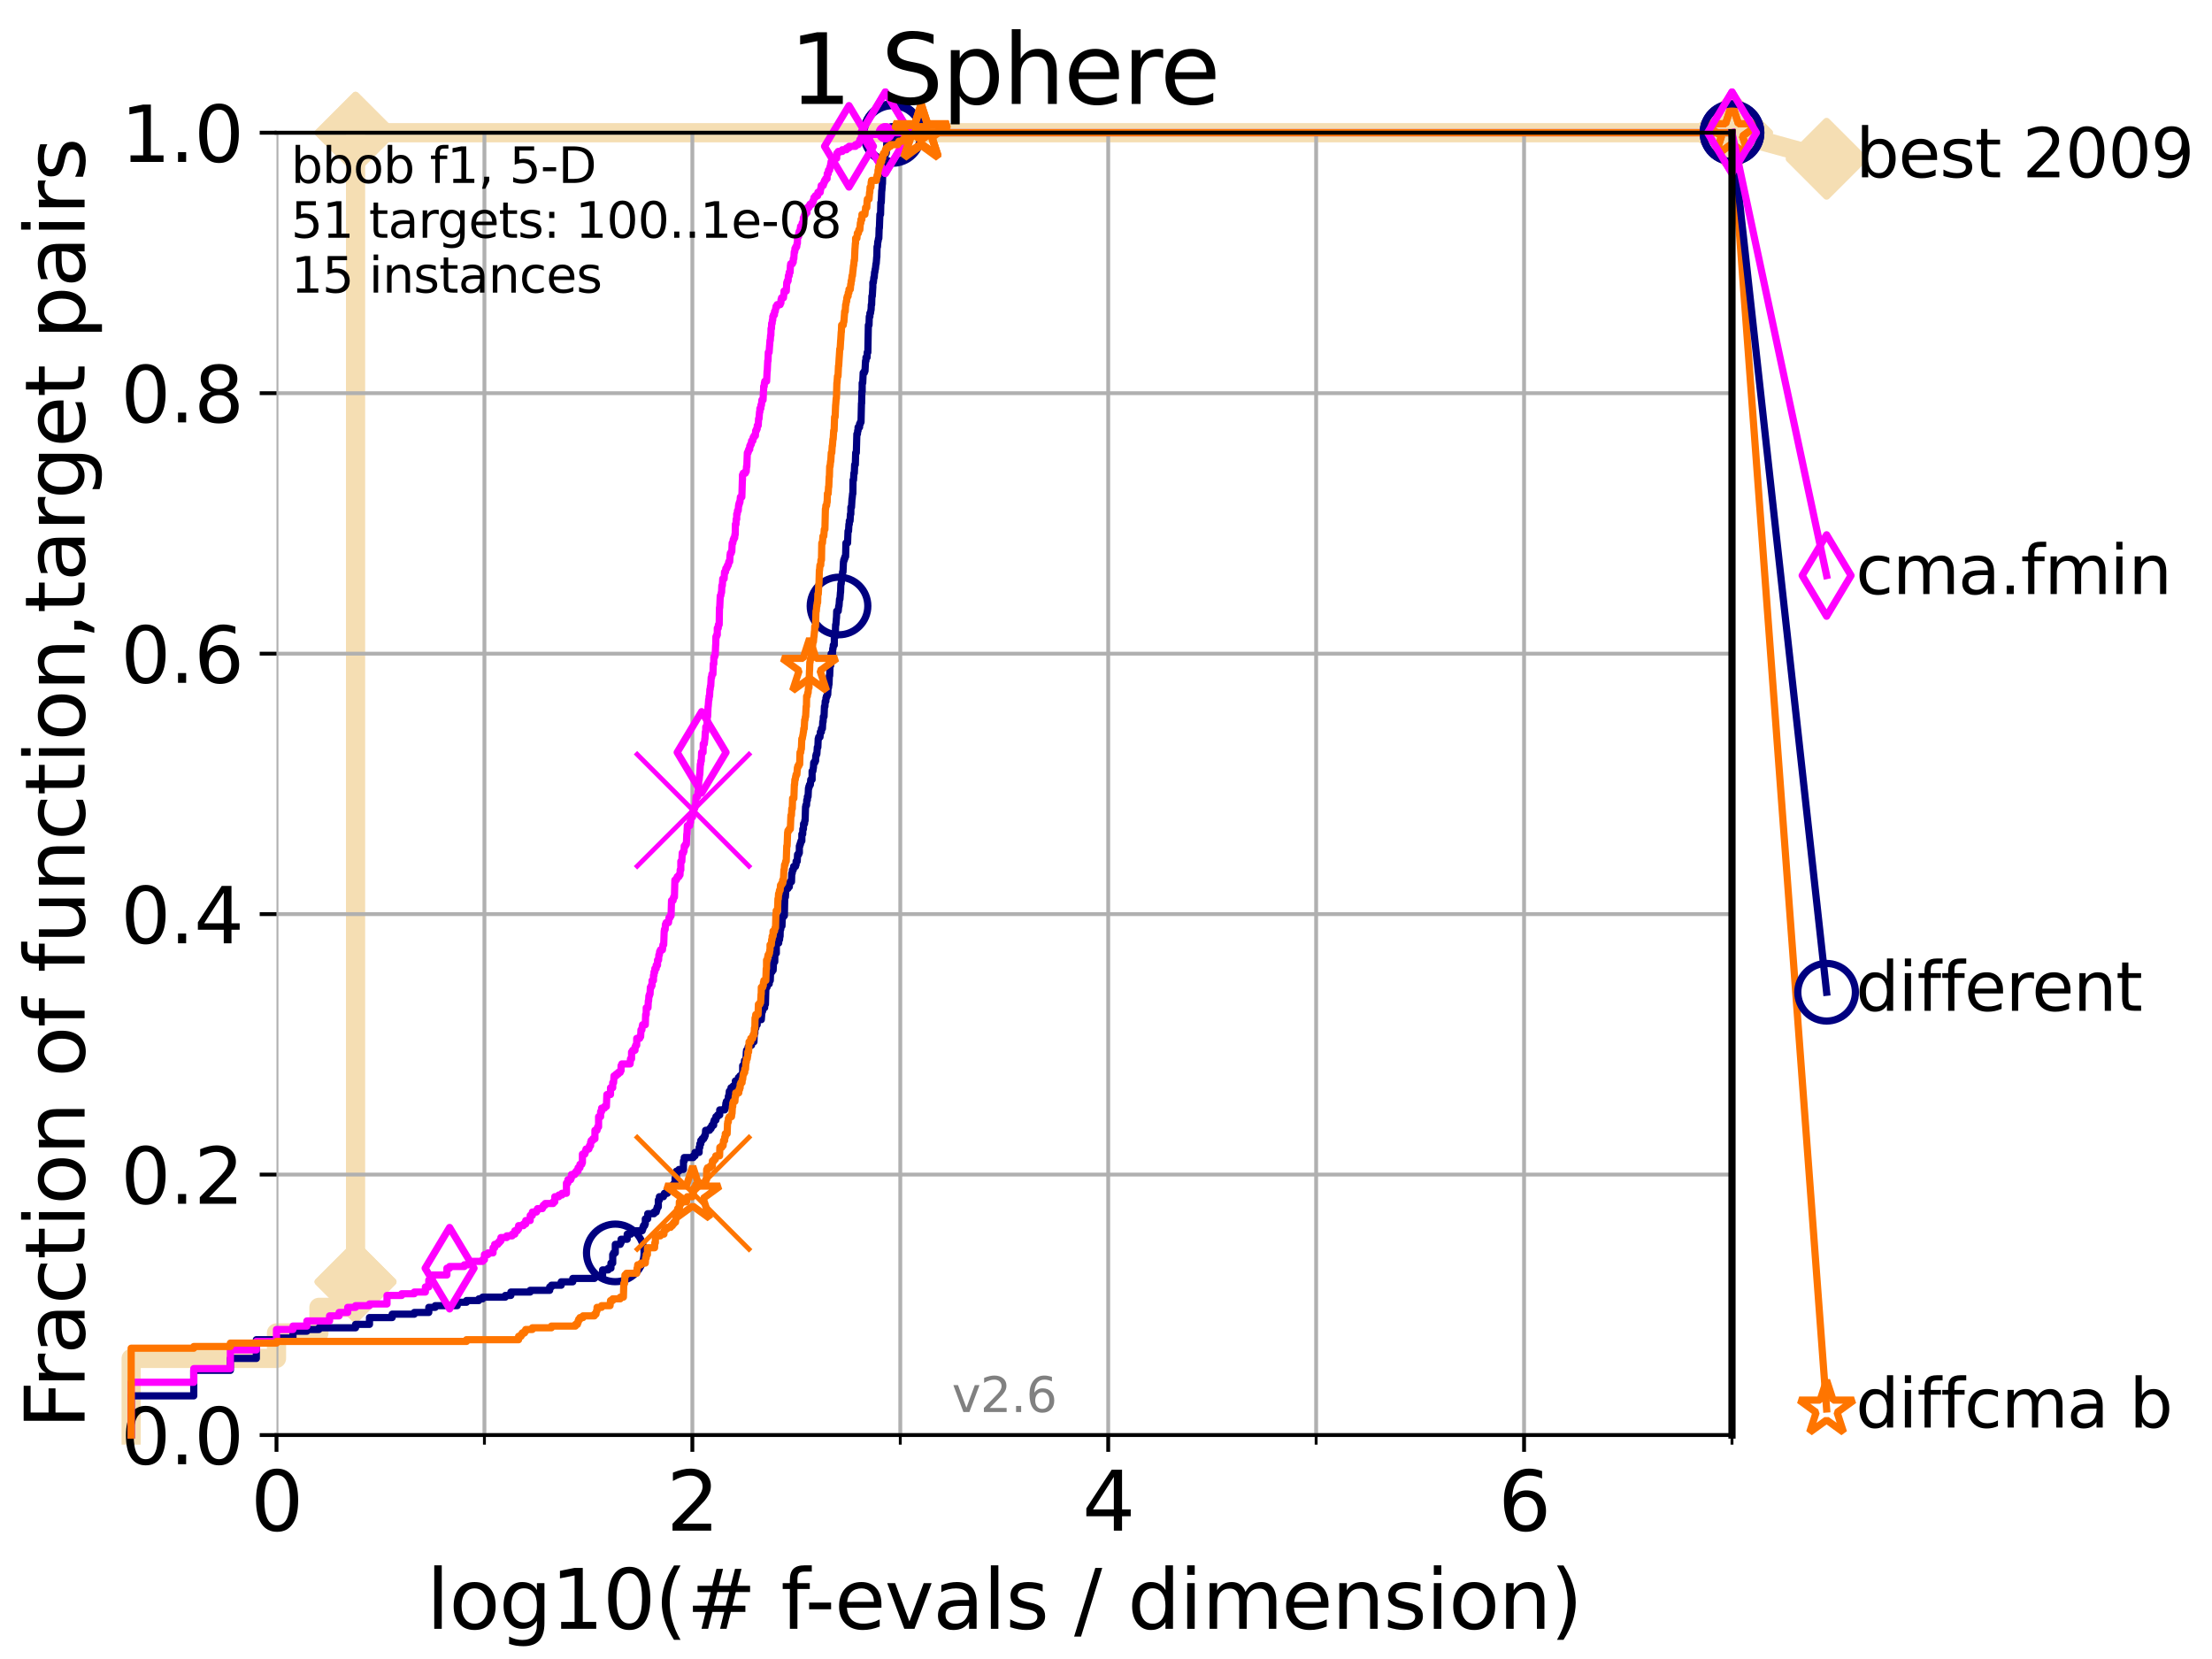 <?xml version="1.0" encoding="utf-8" standalone="no"?>
<!DOCTYPE svg PUBLIC "-//W3C//DTD SVG 1.1//EN"
  "http://www.w3.org/Graphics/SVG/1.1/DTD/svg11.dtd">
<svg height="345.6pt" version="1.1" viewBox="0 0 460.8 345.6" width="460.8pt" xmlns="http://www.w3.org/2000/svg" xmlns:xlink="http://www.w3.org/1999/xlink">
 <defs>
  <style type="text/css">*{stroke-linecap:butt;stroke-linejoin:round;}</style>
 </defs>
 <g id="figure_1">
  <g id="patch_1">
   <path d="M 0 345.6 
L 460.8 345.6 
L 460.8 0 
L 0 0 
z
" style="fill:#ffffff;"/>
  </g>
  <g id="axes_1">
   <g id="patch_2">
    <path d="M 57.6 298.944 
L 360.806 298.944 
L 360.806 27.648 
L 57.6 27.648 
z
" style="fill:#ffffff;"/>
   </g>
   <g id="line2d_1">
    <path d="M 27.324 298.944 
L 27.324 282.985 
L 57.6 282.985 
L 57.6 277.666 
L 66.441 277.666 
L 66.441 272.346 
L 72.432 272.346 
L 72.432 267.027 
L 74.069 267.027 
L 74.069 27.648 
L 360.806 27.648 
" style="fill:none;stroke:#f5deb3;stroke-linecap:square;stroke-width:4;"/>
   </g>
   <g id="line2d_2">
    <defs>
     <path d="M -0 7.778 
L 7.778 0 
L 0 -7.778 
L -7.778 -0 
z
" id="m8f5749cc76" style="stroke:#f5deb3;stroke-linejoin:miter;stroke-width:1.5;"/>
    </defs>
    <g>
     <use style="fill:#f5deb3;stroke:#f5deb3;stroke-linejoin:miter;stroke-width:1.5;" x="74.069" xlink:href="#m8f5749cc76" y="267.027"/>
     <use style="fill:#f5deb3;stroke:#f5deb3;stroke-linejoin:miter;stroke-width:1.5;" x="74.069" xlink:href="#m8f5749cc76" y="267.027"/>
     <use style="fill:#f5deb3;stroke:#f5deb3;stroke-linejoin:miter;stroke-width:1.5;" x="74.069" xlink:href="#m8f5749cc76" y="267.027"/>
     <use style="fill:#f5deb3;stroke:#f5deb3;stroke-linejoin:miter;stroke-width:1.5;" x="74.069" xlink:href="#m8f5749cc76" y="27.648"/>
     <use style="fill:#f5deb3;stroke:#f5deb3;stroke-linejoin:miter;stroke-width:1.5;" x="74.069" xlink:href="#m8f5749cc76" y="27.648"/>
     <use style="fill:#f5deb3;stroke:#f5deb3;stroke-linejoin:miter;stroke-width:1.5;" x="360.806" xlink:href="#m8f5749cc76" y="27.648"/>
    </g>
   </g>
   <g id="line2d_3">
    <path style="fill:none;stroke:#f5deb3;stroke-linecap:square;stroke-width:4;"/>
    <g/>
   </g>
   <g id="line2d_4">
    <path d="M 360.806 27.648 
L 380.515 33.074 
" style="fill:none;stroke:#f5deb3;stroke-linecap:square;stroke-width:4;"/>
    <g>
     <use style="fill:#f5deb3;stroke:#f5deb3;stroke-linejoin:miter;stroke-width:1.5;" x="360.806" xlink:href="#m8f5749cc76" y="27.648"/>
     <use style="fill:#f5deb3;stroke:#f5deb3;stroke-linejoin:miter;stroke-width:1.5;" x="380.515" xlink:href="#m8f5749cc76" y="33.074"/>
    </g>
   </g>
   <g id="matplotlib.axis_1">
    <g id="xtick_1">
     <g id="line2d_5">
      <path clip-path="url(#p2c7b813b00)" d="M 57.6 298.944 
L 57.6 27.648 
" style="fill:none;stroke:#b0b0b0;stroke-linecap:square;stroke-width:0.8;"/>
     </g>
     <g id="line2d_6">
      <defs>
       <path d="M 0 0 
L 0 3.5 
" id="mdfcc946c4b" style="stroke:#000000;stroke-width:0.8;"/>
      </defs>
      <g>
       <use style="stroke:#000000;stroke-width:0.8;" x="57.6" xlink:href="#mdfcc946c4b" y="298.944"/>
      </g>
     </g>
     <g id="text_1">
      <!-- 0 -->
      <g transform="translate(52.192 318.861)scale(0.17 -0.17)">
       <defs>
        <path d="M 2034 4250 
Q 1547 4250 1301 3770 
Q 1056 3291 1056 2328 
Q 1056 1369 1301 889 
Q 1547 409 2034 409 
Q 2525 409 2770 889 
Q 3016 1369 3016 2328 
Q 3016 3291 2770 3770 
Q 2525 4250 2034 4250 
z
M 2034 4750 
Q 2819 4750 3233 4129 
Q 3647 3509 3647 2328 
Q 3647 1150 3233 529 
Q 2819 -91 2034 -91 
Q 1250 -91 836 529 
Q 422 1150 422 2328 
Q 422 3509 836 4129 
Q 1250 4750 2034 4750 
z
" id="DejaVuSans-30" transform="scale(0.016)"/>
       </defs>
       <use xlink:href="#DejaVuSans-30"/>
      </g>
     </g>
    </g>
    <g id="xtick_2">
     <g id="line2d_7">
      <path clip-path="url(#p2c7b813b00)" d="M 144.23 298.944 
L 144.23 27.648 
" style="fill:none;stroke:#b0b0b0;stroke-linecap:square;stroke-width:0.8;"/>
     </g>
     <g id="line2d_8">
      <g>
       <use style="stroke:#000000;stroke-width:0.8;" x="144.23" xlink:href="#mdfcc946c4b" y="298.944"/>
      </g>
     </g>
     <g id="text_2">
      <!-- 2 -->
      <g transform="translate(138.822 318.861)scale(0.17 -0.17)">
       <defs>
        <path d="M 1228 531 
L 3431 531 
L 3431 0 
L 469 0 
L 469 531 
Q 828 903 1448 1529 
Q 2069 2156 2228 2338 
Q 2531 2678 2651 2914 
Q 2772 3150 2772 3378 
Q 2772 3750 2511 3984 
Q 2250 4219 1831 4219 
Q 1534 4219 1204 4116 
Q 875 4013 500 3803 
L 500 4441 
Q 881 4594 1212 4672 
Q 1544 4750 1819 4750 
Q 2544 4750 2975 4387 
Q 3406 4025 3406 3419 
Q 3406 3131 3298 2873 
Q 3191 2616 2906 2266 
Q 2828 2175 2409 1742 
Q 1991 1309 1228 531 
z
" id="DejaVuSans-32" transform="scale(0.016)"/>
       </defs>
       <use xlink:href="#DejaVuSans-32"/>
      </g>
     </g>
    </g>
    <g id="xtick_3">
     <g id="line2d_9">
      <path clip-path="url(#p2c7b813b00)" d="M 230.861 298.944 
L 230.861 27.648 
" style="fill:none;stroke:#b0b0b0;stroke-linecap:square;stroke-width:0.8;"/>
     </g>
     <g id="line2d_10">
      <g>
       <use style="stroke:#000000;stroke-width:0.8;" x="230.861" xlink:href="#mdfcc946c4b" y="298.944"/>
      </g>
     </g>
     <g id="text_3">
      <!-- 4 -->
      <g transform="translate(225.453 318.861)scale(0.17 -0.17)">
       <defs>
        <path d="M 2419 4116 
L 825 1625 
L 2419 1625 
L 2419 4116 
z
M 2253 4666 
L 3047 4666 
L 3047 1625 
L 3713 1625 
L 3713 1100 
L 3047 1100 
L 3047 0 
L 2419 0 
L 2419 1100 
L 313 1100 
L 313 1709 
L 2253 4666 
z
" id="DejaVuSans-34" transform="scale(0.016)"/>
       </defs>
       <use xlink:href="#DejaVuSans-34"/>
      </g>
     </g>
    </g>
    <g id="xtick_4">
     <g id="line2d_11">
      <path clip-path="url(#p2c7b813b00)" d="M 317.491 298.944 
L 317.491 27.648 
" style="fill:none;stroke:#b0b0b0;stroke-linecap:square;stroke-width:0.8;"/>
     </g>
     <g id="line2d_12">
      <g>
       <use style="stroke:#000000;stroke-width:0.8;" x="317.491" xlink:href="#mdfcc946c4b" y="298.944"/>
      </g>
     </g>
     <g id="text_4">
      <!-- 6 -->
      <g transform="translate(312.083 318.861)scale(0.17 -0.17)">
       <defs>
        <path d="M 2113 2584 
Q 1688 2584 1439 2293 
Q 1191 2003 1191 1497 
Q 1191 994 1439 701 
Q 1688 409 2113 409 
Q 2538 409 2786 701 
Q 3034 994 3034 1497 
Q 3034 2003 2786 2293 
Q 2538 2584 2113 2584 
z
M 3366 4563 
L 3366 3988 
Q 3128 4100 2886 4159 
Q 2644 4219 2406 4219 
Q 1781 4219 1451 3797 
Q 1122 3375 1075 2522 
Q 1259 2794 1537 2939 
Q 1816 3084 2150 3084 
Q 2853 3084 3261 2657 
Q 3669 2231 3669 1497 
Q 3669 778 3244 343 
Q 2819 -91 2113 -91 
Q 1303 -91 875 529 
Q 447 1150 447 2328 
Q 447 3434 972 4092 
Q 1497 4750 2381 4750 
Q 2619 4750 2861 4703 
Q 3103 4656 3366 4563 
z
" id="DejaVuSans-36" transform="scale(0.016)"/>
       </defs>
       <use xlink:href="#DejaVuSans-36"/>
      </g>
     </g>
    </g>
    <g id="xtick_5">
     <g id="line2d_13">
      <path clip-path="url(#p2c7b813b00)" d="M 100.915 298.944 
L 100.915 27.648 
" style="fill:none;stroke:#b0b0b0;stroke-linecap:square;stroke-width:0.8;"/>
     </g>
     <g id="line2d_14">
      <defs>
       <path d="M 0 0 
L 0 2 
" id="m8e269cbee7" style="stroke:#000000;stroke-width:0.6;"/>
      </defs>
      <g>
       <use style="stroke:#000000;stroke-width:0.6;" x="100.915" xlink:href="#m8e269cbee7" y="298.944"/>
      </g>
     </g>
    </g>
    <g id="xtick_6">
     <g id="line2d_15">
      <path clip-path="url(#p2c7b813b00)" d="M 187.546 298.944 
L 187.546 27.648 
" style="fill:none;stroke:#b0b0b0;stroke-linecap:square;stroke-width:0.8;"/>
     </g>
     <g id="line2d_16">
      <g>
       <use style="stroke:#000000;stroke-width:0.6;" x="187.546" xlink:href="#m8e269cbee7" y="298.944"/>
      </g>
     </g>
    </g>
    <g id="xtick_7">
     <g id="line2d_17">
      <path clip-path="url(#p2c7b813b00)" d="M 274.176 298.944 
L 274.176 27.648 
" style="fill:none;stroke:#b0b0b0;stroke-linecap:square;stroke-width:0.8;"/>
     </g>
     <g id="line2d_18">
      <g>
       <use style="stroke:#000000;stroke-width:0.6;" x="274.176" xlink:href="#m8e269cbee7" y="298.944"/>
      </g>
     </g>
    </g>
    <g id="xtick_8">
     <g id="line2d_19">
      <path clip-path="url(#p2c7b813b00)" d="M 360.806 298.944 
L 360.806 27.648 
" style="fill:none;stroke:#b0b0b0;stroke-linecap:square;stroke-width:0.8;"/>
     </g>
     <g id="line2d_20">
      <g>
       <use style="stroke:#000000;stroke-width:0.6;" x="360.806" xlink:href="#m8e269cbee7" y="298.944"/>
      </g>
     </g>
    </g>
    <g id="text_5">
     <!-- log10(# f-evals / dimension) -->
     <g transform="translate(88.823 339.314)scale(0.17 -0.17)">
      <defs>
       <path d="M 603 4863 
L 1178 4863 
L 1178 0 
L 603 0 
L 603 4863 
z
" id="DejaVuSans-6c" transform="scale(0.016)"/>
       <path d="M 1959 3097 
Q 1497 3097 1228 2736 
Q 959 2375 959 1747 
Q 959 1119 1226 758 
Q 1494 397 1959 397 
Q 2419 397 2687 759 
Q 2956 1122 2956 1747 
Q 2956 2369 2687 2733 
Q 2419 3097 1959 3097 
z
M 1959 3584 
Q 2709 3584 3137 3096 
Q 3566 2609 3566 1747 
Q 3566 888 3137 398 
Q 2709 -91 1959 -91 
Q 1206 -91 779 398 
Q 353 888 353 1747 
Q 353 2609 779 3096 
Q 1206 3584 1959 3584 
z
" id="DejaVuSans-6f" transform="scale(0.016)"/>
       <path d="M 2906 1791 
Q 2906 2416 2648 2759 
Q 2391 3103 1925 3103 
Q 1463 3103 1205 2759 
Q 947 2416 947 1791 
Q 947 1169 1205 825 
Q 1463 481 1925 481 
Q 2391 481 2648 825 
Q 2906 1169 2906 1791 
z
M 3481 434 
Q 3481 -459 3084 -895 
Q 2688 -1331 1869 -1331 
Q 1566 -1331 1297 -1286 
Q 1028 -1241 775 -1147 
L 775 -588 
Q 1028 -725 1275 -790 
Q 1522 -856 1778 -856 
Q 2344 -856 2625 -561 
Q 2906 -266 2906 331 
L 2906 616 
Q 2728 306 2450 153 
Q 2172 0 1784 0 
Q 1141 0 747 490 
Q 353 981 353 1791 
Q 353 2603 747 3093 
Q 1141 3584 1784 3584 
Q 2172 3584 2450 3431 
Q 2728 3278 2906 2969 
L 2906 3500 
L 3481 3500 
L 3481 434 
z
" id="DejaVuSans-67" transform="scale(0.016)"/>
       <path d="M 794 531 
L 1825 531 
L 1825 4091 
L 703 3866 
L 703 4441 
L 1819 4666 
L 2450 4666 
L 2450 531 
L 3481 531 
L 3481 0 
L 794 0 
L 794 531 
z
" id="DejaVuSans-31" transform="scale(0.016)"/>
       <path d="M 1984 4856 
Q 1566 4138 1362 3434 
Q 1159 2731 1159 2009 
Q 1159 1288 1364 580 
Q 1569 -128 1984 -844 
L 1484 -844 
Q 1016 -109 783 600 
Q 550 1309 550 2009 
Q 550 2706 781 3412 
Q 1013 4119 1484 4856 
L 1984 4856 
z
" id="DejaVuSans-28" transform="scale(0.016)"/>
       <path d="M 3272 2816 
L 2363 2816 
L 2100 1772 
L 3016 1772 
L 3272 2816 
z
M 2803 4594 
L 2478 3297 
L 3391 3297 
L 3719 4594 
L 4219 4594 
L 3897 3297 
L 4872 3297 
L 4872 2816 
L 3775 2816 
L 3519 1772 
L 4513 1772 
L 4513 1294 
L 3397 1294 
L 3072 0 
L 2572 0 
L 2894 1294 
L 1978 1294 
L 1656 0 
L 1153 0 
L 1478 1294 
L 494 1294 
L 494 1772 
L 1594 1772 
L 1856 2816 
L 850 2816 
L 850 3297 
L 1978 3297 
L 2297 4594 
L 2803 4594 
z
" id="DejaVuSans-23" transform="scale(0.016)"/>
       <path id="DejaVuSans-20" transform="scale(0.016)"/>
       <path d="M 2375 4863 
L 2375 4384 
L 1825 4384 
Q 1516 4384 1395 4259 
Q 1275 4134 1275 3809 
L 1275 3500 
L 2222 3500 
L 2222 3053 
L 1275 3053 
L 1275 0 
L 697 0 
L 697 3053 
L 147 3053 
L 147 3500 
L 697 3500 
L 697 3744 
Q 697 4328 969 4595 
Q 1241 4863 1831 4863 
L 2375 4863 
z
" id="DejaVuSans-66" transform="scale(0.016)"/>
       <path d="M 313 2009 
L 1997 2009 
L 1997 1497 
L 313 1497 
L 313 2009 
z
" id="DejaVuSans-2d" transform="scale(0.016)"/>
       <path d="M 3597 1894 
L 3597 1613 
L 953 1613 
Q 991 1019 1311 708 
Q 1631 397 2203 397 
Q 2534 397 2845 478 
Q 3156 559 3463 722 
L 3463 178 
Q 3153 47 2828 -22 
Q 2503 -91 2169 -91 
Q 1331 -91 842 396 
Q 353 884 353 1716 
Q 353 2575 817 3079 
Q 1281 3584 2069 3584 
Q 2775 3584 3186 3129 
Q 3597 2675 3597 1894 
z
M 3022 2063 
Q 3016 2534 2758 2815 
Q 2500 3097 2075 3097 
Q 1594 3097 1305 2825 
Q 1016 2553 972 2059 
L 3022 2063 
z
" id="DejaVuSans-65" transform="scale(0.016)"/>
       <path d="M 191 3500 
L 800 3500 
L 1894 563 
L 2988 3500 
L 3597 3500 
L 2284 0 
L 1503 0 
L 191 3500 
z
" id="DejaVuSans-76" transform="scale(0.016)"/>
       <path d="M 2194 1759 
Q 1497 1759 1228 1600 
Q 959 1441 959 1056 
Q 959 750 1161 570 
Q 1363 391 1709 391 
Q 2188 391 2477 730 
Q 2766 1069 2766 1631 
L 2766 1759 
L 2194 1759 
z
M 3341 1997 
L 3341 0 
L 2766 0 
L 2766 531 
Q 2569 213 2275 61 
Q 1981 -91 1556 -91 
Q 1019 -91 701 211 
Q 384 513 384 1019 
Q 384 1609 779 1909 
Q 1175 2209 1959 2209 
L 2766 2209 
L 2766 2266 
Q 2766 2663 2505 2880 
Q 2244 3097 1772 3097 
Q 1472 3097 1187 3025 
Q 903 2953 641 2809 
L 641 3341 
Q 956 3463 1253 3523 
Q 1550 3584 1831 3584 
Q 2591 3584 2966 3190 
Q 3341 2797 3341 1997 
z
" id="DejaVuSans-61" transform="scale(0.016)"/>
       <path d="M 2834 3397 
L 2834 2853 
Q 2591 2978 2328 3040 
Q 2066 3103 1784 3103 
Q 1356 3103 1142 2972 
Q 928 2841 928 2578 
Q 928 2378 1081 2264 
Q 1234 2150 1697 2047 
L 1894 2003 
Q 2506 1872 2764 1633 
Q 3022 1394 3022 966 
Q 3022 478 2636 193 
Q 2250 -91 1575 -91 
Q 1294 -91 989 -36 
Q 684 19 347 128 
L 347 722 
Q 666 556 975 473 
Q 1284 391 1588 391 
Q 1994 391 2212 530 
Q 2431 669 2431 922 
Q 2431 1156 2273 1281 
Q 2116 1406 1581 1522 
L 1381 1569 
Q 847 1681 609 1914 
Q 372 2147 372 2553 
Q 372 3047 722 3315 
Q 1072 3584 1716 3584 
Q 2034 3584 2315 3537 
Q 2597 3491 2834 3397 
z
" id="DejaVuSans-73" transform="scale(0.016)"/>
       <path d="M 1625 4666 
L 2156 4666 
L 531 -594 
L 0 -594 
L 1625 4666 
z
" id="DejaVuSans-2f" transform="scale(0.016)"/>
       <path d="M 2906 2969 
L 2906 4863 
L 3481 4863 
L 3481 0 
L 2906 0 
L 2906 525 
Q 2725 213 2448 61 
Q 2172 -91 1784 -91 
Q 1150 -91 751 415 
Q 353 922 353 1747 
Q 353 2572 751 3078 
Q 1150 3584 1784 3584 
Q 2172 3584 2448 3432 
Q 2725 3281 2906 2969 
z
M 947 1747 
Q 947 1113 1208 752 
Q 1469 391 1925 391 
Q 2381 391 2643 752 
Q 2906 1113 2906 1747 
Q 2906 2381 2643 2742 
Q 2381 3103 1925 3103 
Q 1469 3103 1208 2742 
Q 947 2381 947 1747 
z
" id="DejaVuSans-64" transform="scale(0.016)"/>
       <path d="M 603 3500 
L 1178 3500 
L 1178 0 
L 603 0 
L 603 3500 
z
M 603 4863 
L 1178 4863 
L 1178 4134 
L 603 4134 
L 603 4863 
z
" id="DejaVuSans-69" transform="scale(0.016)"/>
       <path d="M 3328 2828 
Q 3544 3216 3844 3400 
Q 4144 3584 4550 3584 
Q 5097 3584 5394 3201 
Q 5691 2819 5691 2113 
L 5691 0 
L 5113 0 
L 5113 2094 
Q 5113 2597 4934 2840 
Q 4756 3084 4391 3084 
Q 3944 3084 3684 2787 
Q 3425 2491 3425 1978 
L 3425 0 
L 2847 0 
L 2847 2094 
Q 2847 2600 2669 2842 
Q 2491 3084 2119 3084 
Q 1678 3084 1418 2786 
Q 1159 2488 1159 1978 
L 1159 0 
L 581 0 
L 581 3500 
L 1159 3500 
L 1159 2956 
Q 1356 3278 1631 3431 
Q 1906 3584 2284 3584 
Q 2666 3584 2933 3390 
Q 3200 3197 3328 2828 
z
" id="DejaVuSans-6d" transform="scale(0.016)"/>
       <path d="M 3513 2113 
L 3513 0 
L 2938 0 
L 2938 2094 
Q 2938 2591 2744 2837 
Q 2550 3084 2163 3084 
Q 1697 3084 1428 2787 
Q 1159 2491 1159 1978 
L 1159 0 
L 581 0 
L 581 3500 
L 1159 3500 
L 1159 2956 
Q 1366 3272 1645 3428 
Q 1925 3584 2291 3584 
Q 2894 3584 3203 3211 
Q 3513 2838 3513 2113 
z
" id="DejaVuSans-6e" transform="scale(0.016)"/>
       <path d="M 513 4856 
L 1013 4856 
Q 1481 4119 1714 3412 
Q 1947 2706 1947 2009 
Q 1947 1309 1714 600 
Q 1481 -109 1013 -844 
L 513 -844 
Q 928 -128 1133 580 
Q 1338 1288 1338 2009 
Q 1338 2731 1133 3434 
Q 928 4138 513 4856 
z
" id="DejaVuSans-29" transform="scale(0.016)"/>
      </defs>
      <use xlink:href="#DejaVuSans-6c"/>
      <use x="27.783" xlink:href="#DejaVuSans-6f"/>
      <use x="88.965" xlink:href="#DejaVuSans-67"/>
      <use x="152.441" xlink:href="#DejaVuSans-31"/>
      <use x="216.064" xlink:href="#DejaVuSans-30"/>
      <use x="279.688" xlink:href="#DejaVuSans-28"/>
      <use x="318.701" xlink:href="#DejaVuSans-23"/>
      <use x="402.49" xlink:href="#DejaVuSans-20"/>
      <use x="434.277" xlink:href="#DejaVuSans-66"/>
      <use x="463.982" xlink:href="#DejaVuSans-2d"/>
      <use x="500.066" xlink:href="#DejaVuSans-65"/>
      <use x="561.59" xlink:href="#DejaVuSans-76"/>
      <use x="620.77" xlink:href="#DejaVuSans-61"/>
      <use x="682.049" xlink:href="#DejaVuSans-6c"/>
      <use x="709.832" xlink:href="#DejaVuSans-73"/>
      <use x="761.932" xlink:href="#DejaVuSans-20"/>
      <use x="793.719" xlink:href="#DejaVuSans-2f"/>
      <use x="827.41" xlink:href="#DejaVuSans-20"/>
      <use x="859.197" xlink:href="#DejaVuSans-64"/>
      <use x="922.674" xlink:href="#DejaVuSans-69"/>
      <use x="950.457" xlink:href="#DejaVuSans-6d"/>
      <use x="1047.869" xlink:href="#DejaVuSans-65"/>
      <use x="1109.393" xlink:href="#DejaVuSans-6e"/>
      <use x="1172.771" xlink:href="#DejaVuSans-73"/>
      <use x="1224.871" xlink:href="#DejaVuSans-69"/>
      <use x="1252.654" xlink:href="#DejaVuSans-6f"/>
      <use x="1313.836" xlink:href="#DejaVuSans-6e"/>
      <use x="1377.215" xlink:href="#DejaVuSans-29"/>
     </g>
    </g>
   </g>
   <g id="matplotlib.axis_2">
    <g id="ytick_1">
     <g id="line2d_21">
      <path clip-path="url(#p2c7b813b00)" d="M 57.6 298.944 
L 360.806 298.944 
" style="fill:none;stroke:#b0b0b0;stroke-linecap:square;stroke-width:0.8;"/>
     </g>
     <g id="line2d_22">
      <defs>
       <path d="M 0 0 
L -3.5 0 
" id="m8470e7948e" style="stroke:#000000;stroke-width:0.8;"/>
      </defs>
      <g>
       <use style="stroke:#000000;stroke-width:0.8;" x="57.6" xlink:href="#m8470e7948e" y="298.944"/>
      </g>
     </g>
     <g id="text_6">
      <!-- 0.0 -->
      <g transform="translate(25.155 305.023)scale(0.16 -0.16)">
       <defs>
        <path d="M 684 794 
L 1344 794 
L 1344 0 
L 684 0 
L 684 794 
z
" id="DejaVuSans-2e" transform="scale(0.016)"/>
       </defs>
       <use xlink:href="#DejaVuSans-30"/>
       <use x="63.623" xlink:href="#DejaVuSans-2e"/>
       <use x="95.41" xlink:href="#DejaVuSans-30"/>
      </g>
     </g>
    </g>
    <g id="ytick_2">
     <g id="line2d_23">
      <path clip-path="url(#p2c7b813b00)" d="M 57.6 244.685 
L 360.806 244.685 
" style="fill:none;stroke:#b0b0b0;stroke-linecap:square;stroke-width:0.8;"/>
     </g>
     <g id="line2d_24">
      <g>
       <use style="stroke:#000000;stroke-width:0.8;" x="57.6" xlink:href="#m8470e7948e" y="244.685"/>
      </g>
     </g>
     <g id="text_7">
      <!-- 0.2 -->
      <g transform="translate(25.155 250.764)scale(0.16 -0.16)">
       <use xlink:href="#DejaVuSans-30"/>
       <use x="63.623" xlink:href="#DejaVuSans-2e"/>
       <use x="95.41" xlink:href="#DejaVuSans-32"/>
      </g>
     </g>
    </g>
    <g id="ytick_3">
     <g id="line2d_25">
      <path clip-path="url(#p2c7b813b00)" d="M 57.6 190.426 
L 360.806 190.426 
" style="fill:none;stroke:#b0b0b0;stroke-linecap:square;stroke-width:0.8;"/>
     </g>
     <g id="line2d_26">
      <g>
       <use style="stroke:#000000;stroke-width:0.8;" x="57.6" xlink:href="#m8470e7948e" y="190.426"/>
      </g>
     </g>
     <g id="text_8">
      <!-- 0.4 -->
      <g transform="translate(25.155 196.504)scale(0.16 -0.16)">
       <use xlink:href="#DejaVuSans-30"/>
       <use x="63.623" xlink:href="#DejaVuSans-2e"/>
       <use x="95.41" xlink:href="#DejaVuSans-34"/>
      </g>
     </g>
    </g>
    <g id="ytick_4">
     <g id="line2d_27">
      <path clip-path="url(#p2c7b813b00)" d="M 57.6 136.166 
L 360.806 136.166 
" style="fill:none;stroke:#b0b0b0;stroke-linecap:square;stroke-width:0.8;"/>
     </g>
     <g id="line2d_28">
      <g>
       <use style="stroke:#000000;stroke-width:0.8;" x="57.6" xlink:href="#m8470e7948e" y="136.166"/>
      </g>
     </g>
     <g id="text_9">
      <!-- 0.6 -->
      <g transform="translate(25.155 142.245)scale(0.16 -0.16)">
       <use xlink:href="#DejaVuSans-30"/>
       <use x="63.623" xlink:href="#DejaVuSans-2e"/>
       <use x="95.41" xlink:href="#DejaVuSans-36"/>
      </g>
     </g>
    </g>
    <g id="ytick_5">
     <g id="line2d_29">
      <path clip-path="url(#p2c7b813b00)" d="M 57.6 81.907 
L 360.806 81.907 
" style="fill:none;stroke:#b0b0b0;stroke-linecap:square;stroke-width:0.8;"/>
     </g>
     <g id="line2d_30">
      <g>
       <use style="stroke:#000000;stroke-width:0.8;" x="57.6" xlink:href="#m8470e7948e" y="81.907"/>
      </g>
     </g>
     <g id="text_10">
      <!-- 0.8 -->
      <g transform="translate(25.155 87.986)scale(0.16 -0.16)">
       <defs>
        <path d="M 2034 2216 
Q 1584 2216 1326 1975 
Q 1069 1734 1069 1313 
Q 1069 891 1326 650 
Q 1584 409 2034 409 
Q 2484 409 2743 651 
Q 3003 894 3003 1313 
Q 3003 1734 2745 1975 
Q 2488 2216 2034 2216 
z
M 1403 2484 
Q 997 2584 770 2862 
Q 544 3141 544 3541 
Q 544 4100 942 4425 
Q 1341 4750 2034 4750 
Q 2731 4750 3128 4425 
Q 3525 4100 3525 3541 
Q 3525 3141 3298 2862 
Q 3072 2584 2669 2484 
Q 3125 2378 3379 2068 
Q 3634 1759 3634 1313 
Q 3634 634 3220 271 
Q 2806 -91 2034 -91 
Q 1263 -91 848 271 
Q 434 634 434 1313 
Q 434 1759 690 2068 
Q 947 2378 1403 2484 
z
M 1172 3481 
Q 1172 3119 1398 2916 
Q 1625 2713 2034 2713 
Q 2441 2713 2670 2916 
Q 2900 3119 2900 3481 
Q 2900 3844 2670 4047 
Q 2441 4250 2034 4250 
Q 1625 4250 1398 4047 
Q 1172 3844 1172 3481 
z
" id="DejaVuSans-38" transform="scale(0.016)"/>
       </defs>
       <use xlink:href="#DejaVuSans-30"/>
       <use x="63.623" xlink:href="#DejaVuSans-2e"/>
       <use x="95.41" xlink:href="#DejaVuSans-38"/>
      </g>
     </g>
    </g>
    <g id="ytick_6">
     <g id="line2d_31">
      <path clip-path="url(#p2c7b813b00)" d="M 57.6 27.648 
L 360.806 27.648 
" style="fill:none;stroke:#b0b0b0;stroke-linecap:square;stroke-width:0.8;"/>
     </g>
     <g id="line2d_32">
      <g>
       <use style="stroke:#000000;stroke-width:0.8;" x="57.6" xlink:href="#m8470e7948e" y="27.648"/>
      </g>
     </g>
     <g id="text_11">
      <!-- 1.0 -->
      <g transform="translate(25.155 33.727)scale(0.16 -0.16)">
       <use xlink:href="#DejaVuSans-31"/>
       <use x="63.623" xlink:href="#DejaVuSans-2e"/>
       <use x="95.41" xlink:href="#DejaVuSans-30"/>
      </g>
     </g>
    </g>
    <g id="text_12">
     <!-- Fraction of function,target pairs -->
     <g transform="translate(17.62 297.681)rotate(-90)scale(0.17 -0.17)">
      <defs>
       <path d="M 628 4666 
L 3309 4666 
L 3309 4134 
L 1259 4134 
L 1259 2759 
L 3109 2759 
L 3109 2228 
L 1259 2228 
L 1259 0 
L 628 0 
L 628 4666 
z
" id="DejaVuSans-46" transform="scale(0.016)"/>
       <path d="M 2631 2963 
Q 2534 3019 2420 3045 
Q 2306 3072 2169 3072 
Q 1681 3072 1420 2755 
Q 1159 2438 1159 1844 
L 1159 0 
L 581 0 
L 581 3500 
L 1159 3500 
L 1159 2956 
Q 1341 3275 1631 3429 
Q 1922 3584 2338 3584 
Q 2397 3584 2469 3576 
Q 2541 3569 2628 3553 
L 2631 2963 
z
" id="DejaVuSans-72" transform="scale(0.016)"/>
       <path d="M 3122 3366 
L 3122 2828 
Q 2878 2963 2633 3030 
Q 2388 3097 2138 3097 
Q 1578 3097 1268 2742 
Q 959 2388 959 1747 
Q 959 1106 1268 751 
Q 1578 397 2138 397 
Q 2388 397 2633 464 
Q 2878 531 3122 666 
L 3122 134 
Q 2881 22 2623 -34 
Q 2366 -91 2075 -91 
Q 1284 -91 818 406 
Q 353 903 353 1747 
Q 353 2603 823 3093 
Q 1294 3584 2113 3584 
Q 2378 3584 2631 3529 
Q 2884 3475 3122 3366 
z
" id="DejaVuSans-63" transform="scale(0.016)"/>
       <path d="M 1172 4494 
L 1172 3500 
L 2356 3500 
L 2356 3053 
L 1172 3053 
L 1172 1153 
Q 1172 725 1289 603 
Q 1406 481 1766 481 
L 2356 481 
L 2356 0 
L 1766 0 
Q 1100 0 847 248 
Q 594 497 594 1153 
L 594 3053 
L 172 3053 
L 172 3500 
L 594 3500 
L 594 4494 
L 1172 4494 
z
" id="DejaVuSans-74" transform="scale(0.016)"/>
       <path d="M 544 1381 
L 544 3500 
L 1119 3500 
L 1119 1403 
Q 1119 906 1312 657 
Q 1506 409 1894 409 
Q 2359 409 2629 706 
Q 2900 1003 2900 1516 
L 2900 3500 
L 3475 3500 
L 3475 0 
L 2900 0 
L 2900 538 
Q 2691 219 2414 64 
Q 2138 -91 1772 -91 
Q 1169 -91 856 284 
Q 544 659 544 1381 
z
M 1991 3584 
L 1991 3584 
z
" id="DejaVuSans-75" transform="scale(0.016)"/>
       <path d="M 750 794 
L 1409 794 
L 1409 256 
L 897 -744 
L 494 -744 
L 750 256 
L 750 794 
z
" id="DejaVuSans-2c" transform="scale(0.016)"/>
       <path d="M 1159 525 
L 1159 -1331 
L 581 -1331 
L 581 3500 
L 1159 3500 
L 1159 2969 
Q 1341 3281 1617 3432 
Q 1894 3584 2278 3584 
Q 2916 3584 3314 3078 
Q 3713 2572 3713 1747 
Q 3713 922 3314 415 
Q 2916 -91 2278 -91 
Q 1894 -91 1617 61 
Q 1341 213 1159 525 
z
M 3116 1747 
Q 3116 2381 2855 2742 
Q 2594 3103 2138 3103 
Q 1681 3103 1420 2742 
Q 1159 2381 1159 1747 
Q 1159 1113 1420 752 
Q 1681 391 2138 391 
Q 2594 391 2855 752 
Q 3116 1113 3116 1747 
z
" id="DejaVuSans-70" transform="scale(0.016)"/>
      </defs>
      <use xlink:href="#DejaVuSans-46"/>
      <use x="50.27" xlink:href="#DejaVuSans-72"/>
      <use x="91.383" xlink:href="#DejaVuSans-61"/>
      <use x="152.662" xlink:href="#DejaVuSans-63"/>
      <use x="207.643" xlink:href="#DejaVuSans-74"/>
      <use x="246.852" xlink:href="#DejaVuSans-69"/>
      <use x="274.635" xlink:href="#DejaVuSans-6f"/>
      <use x="335.816" xlink:href="#DejaVuSans-6e"/>
      <use x="399.195" xlink:href="#DejaVuSans-20"/>
      <use x="430.982" xlink:href="#DejaVuSans-6f"/>
      <use x="492.164" xlink:href="#DejaVuSans-66"/>
      <use x="527.369" xlink:href="#DejaVuSans-20"/>
      <use x="559.156" xlink:href="#DejaVuSans-66"/>
      <use x="594.361" xlink:href="#DejaVuSans-75"/>
      <use x="657.74" xlink:href="#DejaVuSans-6e"/>
      <use x="721.119" xlink:href="#DejaVuSans-63"/>
      <use x="776.1" xlink:href="#DejaVuSans-74"/>
      <use x="815.309" xlink:href="#DejaVuSans-69"/>
      <use x="843.092" xlink:href="#DejaVuSans-6f"/>
      <use x="904.273" xlink:href="#DejaVuSans-6e"/>
      <use x="967.652" xlink:href="#DejaVuSans-2c"/>
      <use x="999.439" xlink:href="#DejaVuSans-74"/>
      <use x="1038.648" xlink:href="#DejaVuSans-61"/>
      <use x="1099.928" xlink:href="#DejaVuSans-72"/>
      <use x="1139.291" xlink:href="#DejaVuSans-67"/>
      <use x="1202.768" xlink:href="#DejaVuSans-65"/>
      <use x="1264.291" xlink:href="#DejaVuSans-74"/>
      <use x="1303.5" xlink:href="#DejaVuSans-20"/>
      <use x="1335.287" xlink:href="#DejaVuSans-70"/>
      <use x="1398.764" xlink:href="#DejaVuSans-61"/>
      <use x="1460.043" xlink:href="#DejaVuSans-69"/>
      <use x="1487.826" xlink:href="#DejaVuSans-72"/>
      <use x="1528.939" xlink:href="#DejaVuSans-73"/>
     </g>
    </g>
   </g>
   <g id="line2d_33">
    <defs>
     <path d="M 0 1.5 
C 0.398 1.5 0.779 1.342 1.061 1.061 
C 1.342 0.779 1.5 0.398 1.5 0 
C 1.5 -0.398 1.342 -0.779 1.061 -1.061 
C 0.779 -1.342 0.398 -1.5 0 -1.5 
C -0.398 -1.5 -0.779 -1.342 -1.061 -1.061 
C -1.342 -0.779 -1.5 -0.398 -1.5 0 
C -1.5 0.398 -1.342 0.779 -1.061 1.061 
C -0.779 1.342 -0.398 1.5 0 1.5 
z
" id="m9cc7c3ef31" style="stroke:#f5deb3;"/>
    </defs>
    <g>
     <use style="fill:#f5deb3;stroke:#f5deb3;" x="74.069" xlink:href="#m9cc7c3ef31" y="27.648"/>
     <use style="fill:#f5deb3;stroke:#f5deb3;" x="74.069" xlink:href="#m9cc7c3ef31" y="27.648"/>
    </g>
   </g>
   <g id="line2d_34">
    <defs>
     <path d="M 0 1.5 
C 0.398 1.5 0.779 1.342 1.061 1.061 
C 1.342 0.779 1.5 0.398 1.5 0 
C 1.5 -0.398 1.342 -0.779 1.061 -1.061 
C 0.779 -1.342 0.398 -1.5 0 -1.5 
C -0.398 -1.5 -0.779 -1.342 -1.061 -1.061 
C -1.342 -0.779 -1.5 -0.398 -1.5 0 
C -1.5 0.398 -1.342 0.779 -1.061 1.061 
C -0.779 1.342 -0.398 1.5 0 1.5 
z
" id="m5795bd7242" style="stroke:#000080;"/>
    </defs>
    <g>
     <use style="fill:#000080;stroke:#000080;" x="185.957" xlink:href="#m5795bd7242" y="27.648"/>
     <use style="fill:#000080;stroke:#000080;" x="185.957" xlink:href="#m5795bd7242" y="27.648"/>
    </g>
   </g>
   <g id="line2d_35">
    <path d="M 27.324 298.944 
L 27.324 290.787 
L 40.363 290.787 
L 40.363 285.468 
L 47.991 285.468 
L 47.991 282.985 
L 53.402 282.985 
L 53.402 279.084 
L 57.6 279.084 
L 57.6 278.73 
L 61.03 278.73 
L 61.03 277.311 
L 63.93 277.311 
L 63.93 276.957 
L 66.441 276.957 
L 66.441 276.602 
L 74.069 276.602 
L 74.069 275.893 
L 76.969 275.893 
L 76.969 274.474 
L 81.696 274.474 
L 81.696 273.765 
L 86.307 273.765 
L 86.307 273.41 
L 89.324 273.41 
L 89.324 272.346 
L 90.668 272.346 
L 90.668 271.992 
L 95.251 271.992 
L 95.251 271.282 
L 97.182 271.282 
L 97.182 270.928 
L 99.751 270.928 
L 99.751 270.573 
L 100.535 270.573 
L 100.535 270.219 
L 105.263 270.219 
L 105.263 269.864 
L 106.421 269.864 
L 106.421 269.155 
L 110.449 269.155 
L 110.449 268.8 
L 114.51 268.8 
L 114.51 268.091 
L 114.872 268.091 
L 114.872 267.736 
L 116.908 267.736 
L 116.908 267.027 
L 119.319 267.027 
L 119.319 266.318 
L 123.825 266.318 
L 123.825 265.963 
L 125.527 265.963 
L 125.527 264.544 
L 126.709 264.544 
L 126.709 264.19 
L 127.274 264.19 
L 127.274 263.126 
L 127.641 263.126 
L 127.641 261.353 
L 127.822 261.353 
L 127.822 260.998 
L 128.178 260.998 
L 128.178 259.225 
L 129.209 259.225 
L 129.209 258.87 
L 129.376 258.87 
L 129.376 258.161 
L 130.657 258.161 
L 130.657 257.097 
L 131.416 257.097 
L 131.416 256.742 
L 132.001 256.742 
L 132.001 256.388 
L 133.788 256.388 
L 133.788 256.033 
L 133.918 256.033 
L 133.918 255.678 
L 134.048 255.678 
L 134.048 255.324 
L 134.305 255.324 
L 134.305 254.969 
L 134.432 254.969 
L 134.432 253.905 
L 134.932 253.905 
L 134.932 252.841 
L 136.242 252.841 
L 136.242 252.487 
L 136.697 252.487 
L 136.697 252.132 
L 136.809 252.132 
L 136.809 251.778 
L 136.92 251.778 
L 136.92 251.423 
L 137.141 251.423 
L 137.141 250.004 
L 137.359 250.004 
L 137.359 249.295 
L 138.207 249.295 
L 138.207 248.94 
L 138.413 248.94 
L 138.413 248.586 
L 139.018 248.586 
L 139.018 247.877 
L 139.411 247.877 
L 139.411 247.522 
L 140.173 247.522 
L 140.173 246.813 
L 140.451 246.813 
L 140.451 246.458 
L 140.634 246.458 
L 140.634 245.394 
L 140.906 245.394 
L 140.906 243.976 
L 141.437 243.976 
L 141.437 243.621 
L 142.373 243.621 
L 142.373 241.848 
L 142.539 241.848 
L 142.539 241.138 
L 144.418 241.138 
L 144.418 240.784 
L 144.786 240.784 
L 144.786 240.075 
L 145.643 240.075 
L 145.643 239.011 
L 145.782 239.011 
L 145.782 238.301 
L 145.989 238.301 
L 145.989 237.592 
L 146.261 237.592 
L 146.261 237.237 
L 146.596 237.237 
L 146.596 236.883 
L 146.794 236.883 
L 146.794 236.528 
L 146.925 236.528 
L 146.99 235.464 
L 147.816 235.464 
L 147.816 235.11 
L 148.125 235.11 
L 148.125 234.755 
L 148.307 234.755 
L 148.307 234.4 
L 148.667 234.4 
L 148.667 233.691 
L 148.786 233.691 
L 148.786 233.336 
L 149.137 233.336 
L 149.137 232.627 
L 149.482 232.627 
L 149.482 232.273 
L 149.931 232.273 
L 149.931 231.209 
L 150.959 231.209 
L 150.959 230.854 
L 151.116 230.854 
L 151.22 229.79 
L 151.324 229.79 
L 151.324 229.435 
L 151.681 229.435 
L 151.732 228.372 
L 151.833 228.372 
L 151.933 227.308 
L 152.279 227.308 
L 152.279 226.598 
L 152.716 226.598 
L 152.716 226.244 
L 153.189 226.244 
L 153.189 225.18 
L 153.696 225.18 
L 153.696 224.825 
L 153.832 224.825 
L 153.832 224.471 
L 154.146 224.471 
L 154.146 224.116 
L 154.585 224.116 
L 154.671 223.407 
L 154.715 223.407 
L 154.715 221.988 
L 155.014 221.988 
L 155.099 220.924 
L 155.392 220.924 
L 155.475 219.151 
L 155.516 219.151 
L 155.516 218.796 
L 155.803 218.796 
L 155.844 218.087 
L 156.126 218.087 
L 156.126 217.733 
L 156.56 217.733 
L 156.599 217.023 
L 157.062 217.023 
L 157.137 215.25 
L 157.251 215.25 
L 157.251 214.186 
L 157.438 214.186 
L 157.513 213.477 
L 157.734 213.477 
L 157.734 212.413 
L 158.595 212.413 
L 158.7 210.994 
L 158.735 210.994 
L 158.735 210.64 
L 158.873 210.64 
L 158.873 209.931 
L 159.284 209.931 
L 159.284 209.221 
L 159.452 209.221 
L 159.552 205.675 
L 159.784 205.675 
L 159.784 204.966 
L 160.239 204.966 
L 160.239 204.256 
L 160.463 204.256 
L 160.526 202.483 
L 160.809 202.483 
L 160.809 202.129 
L 161.056 202.129 
L 161.149 200.355 
L 161.392 200.355 
L 161.422 198.582 
L 161.721 198.582 
L 161.721 196.454 
L 162.22 196.454 
L 162.22 195.745 
L 162.392 195.745 
L 162.449 195.036 
L 162.507 195.036 
L 162.535 193.617 
L 162.648 193.617 
L 162.648 192.908 
L 162.901 192.908 
L 162.957 191.135 
L 163.123 191.135 
L 163.123 190.78 
L 163.397 190.78 
L 163.478 186.879 
L 163.613 186.879 
L 163.72 185.106 
L 164.142 185.106 
L 164.142 184.751 
L 164.427 184.751 
L 164.479 184.042 
L 164.555 184.042 
L 164.555 183.688 
L 164.884 183.688 
L 164.935 181.914 
L 165.034 181.914 
L 165.084 181.205 
L 165.257 181.205 
L 165.331 180.496 
L 165.719 180.496 
L 165.719 180.141 
L 165.839 180.141 
L 165.839 179.432 
L 166.076 179.432 
L 166.146 178.013 
L 166.38 178.013 
L 166.38 177.659 
L 166.518 177.659 
L 166.518 176.24 
L 166.633 176.24 
L 166.633 175.886 
L 166.747 175.886 
L 166.747 175.531 
L 166.86 175.531 
L 166.86 175.176 
L 167.04 175.176 
L 167.04 173.758 
L 167.218 173.758 
L 167.24 172.694 
L 167.373 172.694 
L 167.395 171.63 
L 167.591 171.63 
L 167.657 170.921 
L 167.721 170.921 
L 167.808 168.084 
L 167.872 168.084 
L 167.872 167.729 
L 168.021 167.729 
L 168.064 166.665 
L 168.19 166.665 
L 168.19 165.956 
L 168.337 165.956 
L 168.421 164.183 
L 168.504 164.183 
L 168.504 163.828 
L 168.627 163.828 
L 168.627 163.473 
L 168.812 163.473 
L 168.893 162.409 
L 169.175 162.409 
L 169.175 160.636 
L 169.334 160.636 
L 169.433 159.927 
L 169.452 159.927 
L 169.511 158.863 
L 169.745 158.863 
L 169.745 158.508 
L 169.9 158.508 
L 169.938 157.445 
L 170.034 157.445 
L 170.034 157.09 
L 170.167 157.09 
L 170.262 155.671 
L 170.374 155.671 
L 170.449 153.898 
L 170.542 153.898 
L 170.542 153.544 
L 170.819 153.544 
L 170.892 152.48 
L 171.11 152.48 
L 171.11 151.77 
L 171.325 151.77 
L 171.396 150.352 
L 171.467 150.352 
L 171.52 149.288 
L 171.66 149.288 
L 171.748 147.16 
L 171.852 147.16 
L 171.904 146.096 
L 172.042 146.096 
L 172.059 145.387 
L 172.161 145.387 
L 172.161 145.032 
L 172.314 145.032 
L 172.314 144.678 
L 172.432 144.678 
L 172.499 143.259 
L 172.583 143.259 
L 172.666 142.55 
L 172.699 142.55 
L 172.765 140.777 
L 172.831 140.777 
L 172.913 138.649 
L 173.044 138.649 
L 173.141 136.166 
L 173.43 136.166 
L 173.478 135.102 
L 173.542 135.102 
L 173.589 134.393 
L 173.793 134.393 
L 173.809 132.62 
L 173.995 132.62 
L 174.073 130.138 
L 174.134 130.138 
L 174.241 128.719 
L 174.256 128.719 
L 174.302 127.301 
L 174.619 127.301 
L 174.723 126.237 
L 174.783 126.237 
L 174.886 124.818 
L 174.975 124.818 
L 175.077 123.4 
L 175.106 123.4 
L 175.164 121.626 
L 175.237 121.626 
L 175.324 120.562 
L 175.467 120.562 
L 175.524 119.144 
L 175.61 119.144 
L 175.709 117.016 
L 175.765 117.016 
L 175.765 116.661 
L 175.891 116.661 
L 175.891 116.307 
L 176.017 116.307 
L 176.017 115.952 
L 176.155 115.952 
L 176.224 113.115 
L 176.564 113.115 
L 176.658 110.633 
L 176.766 110.633 
L 176.845 109.214 
L 176.925 109.214 
L 176.925 108.505 
L 177.083 108.505 
L 177.162 107.086 
L 177.24 107.086 
L 177.253 105.668 
L 177.383 105.668 
L 177.486 103.895 
L 177.511 103.895 
L 177.614 102.831 
L 177.665 102.831 
L 177.703 99.994 
L 177.804 99.994 
L 177.88 98.575 
L 177.968 98.575 
L 178.042 96.802 
L 178.179 96.802 
L 178.253 94.319 
L 178.388 94.319 
L 178.498 90.418 
L 178.62 90.418 
L 178.668 89.709 
L 178.752 89.709 
L 178.752 89 
L 179.062 89 
L 179.062 88.291 
L 179.227 88.291 
L 179.227 87.936 
L 179.367 87.936 
L 179.459 84.035 
L 179.494 84.035 
L 179.54 81.553 
L 179.609 81.553 
L 179.609 79.779 
L 179.723 79.779 
L 179.814 77.652 
L 180.062 77.652 
L 180.062 77.297 
L 180.196 77.297 
L 180.307 75.169 
L 180.396 75.169 
L 180.396 74.46 
L 180.625 74.46 
L 180.658 73.396 
L 180.788 73.396 
L 180.895 67.722 
L 181.034 67.722 
L 181.087 65.949 
L 181.214 65.949 
L 181.214 65.239 
L 181.34 65.239 
L 181.434 64.53 
L 181.465 64.53 
L 181.506 63.466 
L 181.579 63.466 
L 181.631 61.693 
L 181.713 61.693 
L 181.815 59.92 
L 181.825 59.92 
L 181.825 58.856 
L 181.937 58.856 
L 182.038 57.792 
L 182.119 57.792 
L 182.189 56.728 
L 182.239 56.728 
L 182.328 56.019 
L 182.368 56.019 
L 182.477 54.955 
L 182.526 54.955 
L 182.634 53.536 
L 182.663 53.536 
L 182.702 51.409 
L 182.789 51.409 
L 182.857 50.345 
L 182.905 50.345 
L 183.011 49.635 
L 183.078 49.635 
L 183.145 47.508 
L 183.192 47.508 
L 183.296 44.67 
L 183.437 44.67 
L 183.493 42.188 
L 183.586 42.188 
L 183.679 39.706 
L 183.707 39.706 
L 183.808 38.287 
L 183.835 38.287 
L 183.89 35.45 
L 183.972 35.45 
L 184.054 33.677 
L 184.207 33.677 
L 184.207 33.322 
L 184.36 33.322 
L 184.413 31.904 
L 184.625 31.904 
L 184.73 29.776 
L 184.809 29.776 
L 184.809 29.067 
L 185.025 29.067 
L 185.025 28.357 
L 185.751 28.357 
L 185.751 28.003 
L 185.957 28.003 
L 185.957 27.648 
L 360.806 27.648 
L 360.806 27.648 
" style="fill:none;stroke:#000080;stroke-linecap:square;stroke-width:1.5;"/>
   </g>
   <g id="line2d_36">
    <defs>
     <path d="M 0 6 
C 1.591 6 3.117 5.368 4.243 4.243 
C 5.368 3.117 6 1.591 6 0 
C 6 -1.591 5.368 -3.117 4.243 -4.243 
C 3.117 -5.368 1.591 -6 0 -6 
C -1.591 -6 -3.117 -5.368 -4.243 -4.243 
C -5.368 -3.117 -6 -1.591 -6 0 
C -6 1.591 -5.368 3.117 -4.243 4.243 
C -3.117 5.368 -1.591 6 0 6 
z
" id="m9d9afdb92e" style="stroke:#000080;stroke-width:1.5;"/>
    </defs>
    <g>
     <use style="fill-opacity:0;stroke:#000080;stroke-width:1.5;" x="128.178" xlink:href="#m9d9afdb92e" y="260.998"/>
     <use style="fill-opacity:0;stroke:#000080;stroke-width:1.5;" x="174.783" xlink:href="#m9d9afdb92e" y="126.237"/>
     <use style="fill-opacity:0;stroke:#000080;stroke-width:1.5;" x="185.957" xlink:href="#m9d9afdb92e" y="28.003"/>
     <use style="fill-opacity:0;stroke:#000080;stroke-width:1.5;" x="185.957" xlink:href="#m9d9afdb92e" y="27.648"/>
     <use style="fill-opacity:0;stroke:#000080;stroke-width:1.5;" x="185.957" xlink:href="#m9d9afdb92e" y="27.648"/>
     <use style="fill-opacity:0;stroke:#000080;stroke-width:1.5;" x="360.806" xlink:href="#m9d9afdb92e" y="27.648"/>
    </g>
   </g>
   <g id="line2d_37">
    <path style="fill:none;stroke:#000080;stroke-linecap:square;stroke-width:1.5;"/>
    <g/>
   </g>
   <g id="line2d_38">
    <defs>
     <path d="M 0 1.5 
C 0.398 1.5 0.779 1.342 1.061 1.061 
C 1.342 0.779 1.5 0.398 1.5 0 
C 1.5 -0.398 1.342 -0.779 1.061 -1.061 
C 0.779 -1.342 0.398 -1.5 0 -1.5 
C -0.398 -1.5 -0.779 -1.342 -1.061 -1.061 
C -1.342 -0.779 -1.5 -0.398 -1.5 0 
C -1.5 0.398 -1.342 0.779 -1.061 1.061 
C -0.779 1.342 -0.398 1.5 0 1.5 
z
" id="m0b1c4480c8" style="stroke:#ff00ff;"/>
    </defs>
    <g>
     <use style="fill:#ff00ff;stroke:#ff00ff;" x="184.435" xlink:href="#m0b1c4480c8" y="27.648"/>
     <use style="fill:#ff00ff;stroke:#ff00ff;" x="184.435" xlink:href="#m0b1c4480c8" y="27.648"/>
    </g>
   </g>
   <g id="line2d_39">
    <path d="M 27.324 298.944 
L 27.324 287.95 
L 40.363 287.95 
L 40.363 285.113 
L 47.991 285.113 
L 47.991 281.212 
L 53.402 281.212 
L 53.402 279.439 
L 57.6 279.439 
L 57.6 276.957 
L 61.03 276.957 
L 61.03 276.247 
L 63.93 276.247 
L 63.93 275.183 
L 68.657 275.183 
L 68.657 274.12 
L 70.639 274.12 
L 70.639 273.41 
L 72.432 273.41 
L 72.432 272.346 
L 74.069 272.346 
L 74.069 271.992 
L 76.969 271.992 
L 76.969 271.637 
L 80.621 271.637 
L 80.621 269.864 
L 83.678 269.864 
L 83.678 269.509 
L 86.307 269.509 
L 86.307 269.155 
L 88.614 269.155 
L 88.614 268.091 
L 89.324 268.091 
L 89.324 266.672 
L 90.008 266.672 
L 90.008 265.608 
L 93.099 265.608 
L 93.099 264.19 
L 93.66 264.19 
L 93.66 263.835 
L 96.718 263.835 
L 96.718 263.48 
L 97.635 263.48 
L 97.635 263.126 
L 98.51 263.126 
L 98.51 262.771 
L 100.535 262.771 
L 100.535 262.417 
L 100.915 262.417 
L 100.915 261.353 
L 101.653 261.353 
L 101.653 260.998 
L 102.708 260.998 
L 102.708 259.934 
L 103.047 259.934 
L 103.047 259.225 
L 103.707 259.225 
L 103.707 258.87 
L 104.029 258.87 
L 104.029 258.516 
L 104.345 258.516 
L 104.345 257.806 
L 105.559 257.806 
L 105.559 257.452 
L 106.699 257.452 
L 106.699 257.097 
L 107.245 257.097 
L 107.245 256.388 
L 107.775 256.388 
L 107.775 256.033 
L 108.034 256.033 
L 108.034 255.324 
L 109.038 255.324 
L 109.038 254.969 
L 109.52 254.969 
L 109.52 254.26 
L 110.449 254.26 
L 110.449 253.196 
L 110.897 253.196 
L 110.897 252.487 
L 111.762 252.487 
L 111.762 252.132 
L 111.972 252.132 
L 111.972 251.778 
L 112.989 251.778 
L 112.989 251.423 
L 113.186 251.423 
L 113.186 251.068 
L 113.574 251.068 
L 113.574 250.714 
L 115.227 250.714 
L 115.227 250.359 
L 115.576 250.359 
L 115.576 249.295 
L 116.419 249.295 
L 116.419 248.94 
L 117.068 248.94 
L 117.068 248.586 
L 118.001 248.586 
L 118.001 246.458 
L 118.302 246.458 
L 118.302 245.749 
L 118.89 245.749 
L 118.89 245.394 
L 119.034 245.394 
L 119.034 244.685 
L 119.739 244.685 
L 119.739 244.33 
L 120.013 244.33 
L 120.013 243.976 
L 120.418 243.976 
L 120.418 243.266 
L 120.814 243.266 
L 120.814 242.557 
L 121.202 242.557 
L 121.202 242.202 
L 121.329 242.202 
L 121.329 240.429 
L 121.831 240.429 
L 121.831 240.075 
L 121.954 240.075 
L 121.954 239.72 
L 122.077 239.72 
L 122.077 239.365 
L 122.678 239.365 
L 122.678 239.011 
L 122.796 239.011 
L 122.796 238.656 
L 123.03 238.656 
L 123.03 237.947 
L 123.145 237.947 
L 123.145 237.592 
L 123.488 237.592 
L 123.488 237.237 
L 123.936 237.237 
L 123.936 235.464 
L 124.374 235.464 
L 124.482 234.755 
L 124.695 234.755 
L 124.695 232.627 
L 125.116 232.627 
L 125.116 231.563 
L 125.322 231.563 
L 125.322 230.854 
L 125.929 230.854 
L 125.929 230.499 
L 126.323 230.499 
L 126.421 228.017 
L 127.181 228.017 
L 127.181 226.598 
L 127.641 226.598 
L 127.641 225.534 
L 127.822 225.534 
L 127.911 224.116 
L 128.354 224.116 
L 128.354 223.761 
L 128.786 223.761 
L 128.786 223.407 
L 129.209 223.407 
L 129.209 223.052 
L 129.376 223.052 
L 129.376 221.988 
L 129.541 221.988 
L 129.541 221.634 
L 131.266 221.634 
L 131.341 220.57 
L 131.564 220.57 
L 131.564 219.151 
L 131.784 219.151 
L 131.784 218.796 
L 132.287 218.796 
L 132.287 218.087 
L 132.429 218.087 
L 132.429 217.733 
L 132.639 217.733 
L 132.639 216.314 
L 133.256 216.314 
L 133.256 215.959 
L 133.457 215.959 
L 133.524 214.541 
L 133.722 214.541 
L 133.788 213.832 
L 133.853 213.832 
L 133.853 213.477 
L 134.432 213.477 
L 134.495 211.349 
L 134.621 211.349 
L 134.621 209.931 
L 134.993 209.931 
L 135.055 208.512 
L 135.116 208.512 
L 135.177 207.448 
L 135.298 207.448 
L 135.298 207.093 
L 135.419 207.093 
L 135.479 205.675 
L 135.658 205.675 
L 135.658 205.32 
L 135.835 205.32 
L 135.835 204.256 
L 136.127 204.256 
L 136.127 203.192 
L 136.242 203.192 
L 136.242 202.483 
L 136.414 202.483 
L 136.414 201.774 
L 136.697 201.774 
L 136.697 201.065 
L 136.975 201.065 
L 136.975 200.001 
L 137.196 200.001 
L 137.25 198.937 
L 137.359 198.937 
L 137.413 198.228 
L 137.574 198.228 
L 137.574 197.873 
L 137.998 197.873 
L 138.103 196.809 
L 138.259 196.809 
L 138.362 193.972 
L 138.413 193.972 
L 138.413 193.617 
L 138.566 193.617 
L 138.617 192.553 
L 138.768 192.553 
L 138.768 192.199 
L 139.265 192.199 
L 139.363 191.135 
L 139.605 191.135 
L 139.605 190.78 
L 139.796 190.78 
L 139.891 187.589 
L 140.22 187.589 
L 140.313 186.879 
L 140.497 186.879 
L 140.589 183.333 
L 140.906 183.333 
L 140.906 182.978 
L 141.084 182.978 
L 141.084 182.624 
L 141.437 182.624 
L 141.437 182.269 
L 141.654 182.269 
L 141.697 181.205 
L 141.826 181.205 
L 141.826 179.432 
L 142.038 179.432 
L 142.123 177.659 
L 142.373 177.659 
L 142.373 177.304 
L 142.498 177.304 
L 142.539 176.24 
L 142.784 176.24 
L 142.784 175.886 
L 142.986 175.886 
L 143.066 173.758 
L 143.106 173.758 
L 143.186 171.985 
L 143.696 171.985 
L 143.735 171.275 
L 143.85 171.275 
L 143.889 170.211 
L 144.268 170.211 
L 144.268 169.502 
L 144.38 169.502 
L 144.455 168.438 
L 144.713 168.438 
L 144.823 167.729 
L 144.896 167.729 
L 145.004 165.956 
L 145.327 165.956 
L 145.397 164.892 
L 145.468 164.892 
L 145.573 162.409 
L 145.643 162.409 
L 145.748 161.346 
L 145.782 161.346 
L 145.886 159.218 
L 145.955 159.218 
L 145.989 158.508 
L 146.092 158.508 
L 146.16 156.735 
L 146.463 156.735 
L 146.496 154.962 
L 146.728 154.962 
L 146.827 153.898 
L 146.86 153.898 
L 146.925 152.48 
L 147.022 152.48 
L 147.022 151.416 
L 147.248 151.416 
L 147.344 149.288 
L 147.408 149.288 
L 147.503 147.16 
L 147.534 147.16 
L 147.629 145.742 
L 147.691 145.742 
L 147.723 145.032 
L 147.816 145.032 
L 147.878 143.614 
L 147.94 143.614 
L 148.002 142.904 
L 148.063 142.904 
L 148.155 141.131 
L 148.247 141.131 
L 148.307 140.422 
L 148.518 140.422 
L 148.578 138.294 
L 148.697 138.294 
L 148.697 136.876 
L 148.874 136.876 
L 148.874 136.521 
L 148.991 136.521 
L 149.079 134.393 
L 149.108 134.393 
L 149.137 132.62 
L 149.281 132.62 
L 149.281 132.265 
L 149.425 132.265 
L 149.425 130.847 
L 149.623 130.847 
L 149.652 130.138 
L 149.82 130.138 
L 149.876 126.591 
L 149.931 126.591 
L 150.042 124.109 
L 150.152 124.109 
L 150.262 123.4 
L 150.317 123.4 
L 150.371 121.981 
L 150.479 121.981 
L 150.56 120.562 
L 150.853 120.562 
L 150.932 119.144 
L 151.142 119.144 
L 151.194 118.435 
L 151.401 118.435 
L 151.401 118.08 
L 151.554 118.08 
L 151.554 117.725 
L 151.732 117.725 
L 151.808 117.016 
L 152.008 117.016 
L 152.082 115.598 
L 152.132 115.598 
L 152.132 115.243 
L 152.328 115.243 
L 152.328 114.888 
L 152.45 114.888 
L 152.523 113.115 
L 152.668 113.115 
L 152.74 112.406 
L 152.883 112.406 
L 152.883 112.051 
L 153.048 112.051 
L 153.095 111.342 
L 153.166 111.342 
L 153.189 109.214 
L 153.329 109.214 
L 153.352 108.15 
L 153.467 108.15 
L 153.467 107.086 
L 153.582 107.086 
L 153.628 106.377 
L 153.787 106.377 
L 153.855 105.313 
L 153.922 105.313 
L 153.922 104.958 
L 154.034 104.958 
L 154.034 104.604 
L 154.146 104.604 
L 154.234 103.54 
L 154.541 103.54 
L 154.65 99.994 
L 154.671 99.994 
L 154.671 98.93 
L 154.822 98.93 
L 154.822 98.575 
L 155.267 98.575 
L 155.267 98.22 
L 155.454 98.22 
L 155.516 97.157 
L 155.578 97.157 
L 155.681 94.319 
L 155.844 94.319 
L 155.844 93.965 
L 155.965 93.965 
L 155.965 93.61 
L 156.185 93.61 
L 156.185 92.901 
L 156.344 92.901 
L 156.344 92.546 
L 156.521 92.546 
L 156.56 91.837 
L 156.832 91.837 
L 156.89 91.128 
L 157.081 91.128 
L 157.081 90.773 
L 157.363 90.773 
L 157.419 89.709 
L 157.587 89.709 
L 157.587 89.355 
L 157.734 89.355 
L 157.752 88.645 
L 157.953 88.645 
L 158.025 87.227 
L 158.116 87.227 
L 158.223 85.808 
L 158.295 85.808 
L 158.295 85.099 
L 158.49 85.099 
L 158.507 84.39 
L 158.63 84.39 
L 158.717 83.326 
L 158.96 83.326 
L 159.063 81.198 
L 159.08 81.198 
L 159.08 80.489 
L 159.199 80.489 
L 159.233 79.779 
L 159.317 79.779 
L 159.317 79.425 
L 159.701 79.425 
L 159.8 77.297 
L 159.833 77.297 
L 159.931 75.169 
L 159.997 75.169 
L 160.045 73.396 
L 160.223 73.396 
L 160.319 71.977 
L 160.335 71.977 
L 160.399 70.914 
L 160.463 70.914 
L 160.526 69.85 
L 160.589 69.85 
L 160.621 68.431 
L 160.715 68.431 
L 160.746 67.367 
L 160.855 67.367 
L 160.902 66.658 
L 160.979 66.658 
L 160.979 65.949 
L 161.103 65.949 
L 161.103 65.594 
L 161.331 65.594 
L 161.346 64.885 
L 161.497 64.885 
L 161.602 64.175 
L 161.662 64.175 
L 161.662 63.821 
L 161.884 63.821 
L 161.884 63.466 
L 162.521 63.466 
L 162.521 63.112 
L 162.677 63.112 
L 162.705 62.402 
L 162.803 62.402 
L 162.803 62.048 
L 163.205 62.048 
L 163.315 60.984 
L 163.328 60.984 
L 163.328 60.629 
L 163.8 60.629 
L 163.892 58.856 
L 164.011 58.856 
L 164.011 58.501 
L 164.181 58.501 
L 164.233 57.437 
L 164.401 57.437 
L 164.401 56.728 
L 164.594 56.728 
L 164.657 55.31 
L 164.708 55.31 
L 164.708 54.955 
L 165.072 54.955 
L 165.072 54.6 
L 165.245 54.6 
L 165.257 53.891 
L 165.368 53.891 
L 165.453 52.472 
L 165.562 52.472 
L 165.599 51.763 
L 165.767 51.763 
L 165.767 51.409 
L 165.969 51.409 
L 166.04 50.699 
L 166.111 50.699 
L 166.146 49.281 
L 166.356 49.281 
L 166.391 48.571 
L 166.484 48.571 
L 166.484 48.217 
L 166.633 48.217 
L 166.724 47.508 
L 166.77 47.508 
L 166.77 47.153 
L 167.074 47.153 
L 167.107 46.444 
L 167.307 46.444 
L 167.351 45.38 
L 167.515 45.38 
L 167.515 45.025 
L 167.635 45.025 
L 167.635 44.67 
L 167.818 44.67 
L 167.818 44.316 
L 168.106 44.316 
L 168.148 43.252 
L 168.514 43.252 
L 168.514 42.897 
L 168.73 42.897 
L 168.73 42.543 
L 169.155 42.543 
L 169.155 42.188 
L 169.344 42.188 
L 169.344 41.833 
L 169.462 41.833 
L 169.57 41.124 
L 169.852 41.124 
L 169.852 40.77 
L 170.346 40.77 
L 170.384 40.06 
L 170.865 40.06 
L 170.947 39.351 
L 171.001 39.351 
L 171.074 38.642 
L 171.502 38.642 
L 171.502 38.287 
L 171.625 38.287 
L 171.625 37.932 
L 171.774 37.932 
L 171.774 37.578 
L 171.99 37.578 
L 171.99 37.223 
L 172.297 37.223 
L 172.331 36.159 
L 172.549 36.159 
L 172.583 35.45 
L 172.823 35.45 
L 172.897 34.741 
L 172.971 34.741 
L 173.068 34.031 
L 173.125 34.031 
L 173.125 33.677 
L 173.31 33.677 
L 173.31 33.322 
L 173.785 33.322 
L 173.785 32.968 
L 174.295 32.968 
L 174.325 31.904 
L 174.619 31.904 
L 174.619 31.549 
L 175.467 31.549 
L 175.467 31.194 
L 176.327 31.194 
L 176.327 30.84 
L 176.859 30.84 
L 176.859 30.485 
L 178.204 30.485 
L 178.204 30.13 
L 178.788 30.13 
L 178.788 29.776 
L 179.044 29.776 
L 179.138 29.067 
L 179.361 29.067 
L 179.361 28.712 
L 180.307 28.712 
L 180.307 28.357 
L 181.298 28.357 
L 181.298 28.003 
L 184.435 28.003 
L 184.435 27.648 
L 360.806 27.648 
L 360.806 27.648 
" style="fill:none;stroke:#ff00ff;stroke-linecap:square;stroke-width:1.5;"/>
   </g>
   <g id="line2d_40">
    <defs>
     <path d="M -0 8.485 
L 5.091 0 
L 0 -8.485 
L -5.091 -0 
z
" id="m3afc320cbf" style="stroke:#ff00ff;stroke-linejoin:miter;stroke-width:1.5;"/>
    </defs>
    <g>
     <use style="fill-opacity:0;stroke:#ff00ff;stroke-linejoin:miter;stroke-width:1.5;" x="93.66" xlink:href="#m3afc320cbf" y="264.19"/>
     <use style="fill-opacity:0;stroke:#ff00ff;stroke-linejoin:miter;stroke-width:1.5;" x="146.16" xlink:href="#m3afc320cbf" y="156.735"/>
     <use style="fill-opacity:0;stroke:#ff00ff;stroke-linejoin:miter;stroke-width:1.5;" x="176.859" xlink:href="#m3afc320cbf" y="30.485"/>
     <use style="fill-opacity:0;stroke:#ff00ff;stroke-linejoin:miter;stroke-width:1.5;" x="184.435" xlink:href="#m3afc320cbf" y="27.648"/>
     <use style="fill-opacity:0;stroke:#ff00ff;stroke-linejoin:miter;stroke-width:1.5;" x="184.435" xlink:href="#m3afc320cbf" y="27.648"/>
     <use style="fill-opacity:0;stroke:#ff00ff;stroke-linejoin:miter;stroke-width:1.5;" x="360.806" xlink:href="#m3afc320cbf" y="27.648"/>
    </g>
   </g>
   <g id="line2d_41">
    <path style="fill:none;stroke:#ff00ff;stroke-linecap:square;stroke-width:1.5;"/>
    <g/>
   </g>
   <g id="line2d_42">
    <path clip-path="url(#p2c7b813b00)" d="M 144.38 168.793 
" style="fill:none;stroke:#ff00ff;stroke-linecap:square;stroke-width:1.5;"/>
    <defs>
     <path d="M -12 12 
L 12 -12 
M -12 -12 
L 12 12 
" id="mfe4297678d" style="stroke:#ff00ff;"/>
    </defs>
    <g clip-path="url(#p2c7b813b00)">
     <use style="fill:#ff00ff;stroke:#ff00ff;" x="144.38" xlink:href="#mfe4297678d" y="168.793"/>
    </g>
   </g>
   <g id="line2d_43">
    <defs>
     <path d="M 0 1.5 
C 0.398 1.5 0.779 1.342 1.061 1.061 
C 1.342 0.779 1.5 0.398 1.5 0 
C 1.5 -0.398 1.342 -0.779 1.061 -1.061 
C 0.779 -1.342 0.398 -1.5 0 -1.5 
C -0.398 -1.5 -0.779 -1.342 -1.061 -1.061 
C -1.342 -0.779 -1.5 -0.398 -1.5 0 
C -1.5 0.398 -1.342 0.779 -1.061 1.061 
C -0.779 1.342 -0.398 1.5 0 1.5 
z
" id="md6b804072d" style="stroke:#ff7500;"/>
    </defs>
    <g>
     <use style="fill:#ff7500;stroke:#ff7500;" x="191.902" xlink:href="#md6b804072d" y="27.648"/>
     <use style="fill:#ff7500;stroke:#ff7500;" x="191.902" xlink:href="#md6b804072d" y="27.648"/>
    </g>
   </g>
   <g id="line2d_44">
    <path d="M 27.324 298.944 
L 27.324 280.858 
L 40.363 280.858 
L 40.363 280.503 
L 47.991 280.503 
L 47.991 279.794 
L 57.6 279.794 
L 57.6 279.439 
L 97.182 279.439 
L 97.182 279.084 
L 108.034 279.084 
L 108.034 278.375 
L 108.543 278.375 
L 108.543 278.021 
L 108.792 278.021 
L 108.792 277.666 
L 109.28 277.666 
L 109.28 277.311 
L 109.52 277.311 
L 109.52 276.957 
L 110.897 276.957 
L 110.897 276.602 
L 114.872 276.602 
L 114.872 276.247 
L 119.876 276.247 
L 119.876 275.893 
L 120.284 275.893 
L 120.284 275.538 
L 120.418 275.538 
L 120.418 275.183 
L 120.551 275.183 
L 120.551 274.829 
L 120.814 274.829 
L 120.814 274.474 
L 121.456 274.474 
L 121.456 274.12 
L 123.825 274.12 
L 123.825 273.765 
L 124.156 273.765 
L 124.265 273.056 
L 124.374 273.056 
L 124.374 272.346 
L 125.322 272.346 
L 125.322 271.992 
L 127.087 271.992 
L 127.181 270.928 
L 127.641 270.928 
L 127.641 270.573 
L 129.209 270.573 
L 129.209 270.219 
L 129.866 270.219 
L 129.947 267.381 
L 130.107 267.381 
L 130.187 265.608 
L 130.502 265.608 
L 130.502 265.254 
L 132.639 265.254 
L 132.709 264.19 
L 132.778 264.19 
L 132.847 263.48 
L 133.524 263.48 
L 133.524 263.126 
L 134.432 263.126 
L 134.495 262.062 
L 134.621 262.062 
L 134.621 261.353 
L 134.87 261.353 
L 134.87 259.934 
L 136.357 259.934 
L 136.414 258.87 
L 136.528 258.87 
L 136.528 257.806 
L 136.641 257.806 
L 136.641 257.452 
L 137.574 257.452 
L 137.574 257.097 
L 138.31 257.097 
L 138.31 256.388 
L 138.515 256.388 
L 138.515 256.033 
L 138.919 256.033 
L 138.919 255.678 
L 139.701 255.678 
L 139.701 255.324 
L 140.08 255.324 
L 140.08 254.969 
L 140.359 254.969 
L 140.359 254.615 
L 140.725 254.615 
L 140.816 253.551 
L 140.951 253.551 
L 140.951 252.487 
L 141.173 252.487 
L 141.173 251.778 
L 141.48 251.778 
L 141.524 250.359 
L 143.026 250.359 
L 143.026 249.65 
L 143.186 249.65 
L 143.186 249.295 
L 144.268 249.295 
L 144.305 248.586 
L 144.418 248.586 
L 144.492 247.522 
L 144.932 247.522 
L 144.932 246.813 
L 145.852 246.813 
L 145.852 246.458 
L 147.022 246.458 
L 147.022 245.749 
L 147.184 245.749 
L 147.216 243.621 
L 147.376 243.621 
L 147.376 243.266 
L 147.94 243.266 
L 147.94 242.912 
L 148.398 242.912 
L 148.398 241.848 
L 148.727 241.848 
L 148.727 241.493 
L 149.021 241.493 
L 149.108 240.784 
L 149.904 240.784 
L 149.959 239.011 
L 150.371 239.011 
L 150.371 238.656 
L 150.64 238.656 
L 150.721 237.592 
L 150.959 237.592 
L 150.959 236.883 
L 151.09 236.883 
L 151.09 236.174 
L 151.478 236.174 
L 151.554 234.046 
L 151.605 234.046 
L 151.605 233.691 
L 151.732 233.691 
L 151.732 232.982 
L 151.908 232.982 
L 151.908 232.627 
L 152.377 232.627 
L 152.475 231.918 
L 152.499 231.918 
L 152.571 230.499 
L 152.644 230.499 
L 152.644 229.79 
L 152.764 229.79 
L 152.764 229.435 
L 153.095 229.435 
L 153.166 228.372 
L 153.259 228.372 
L 153.259 227.662 
L 153.9 227.662 
L 153.945 226.953 
L 154.079 226.953 
L 154.079 226.598 
L 154.19 226.598 
L 154.19 225.889 
L 154.323 225.889 
L 154.323 225.534 
L 154.585 225.534 
L 154.628 224.825 
L 154.715 224.825 
L 154.822 223.761 
L 154.95 223.761 
L 154.95 223.407 
L 155.141 223.407 
L 155.141 222.697 
L 155.308 222.697 
L 155.392 221.279 
L 155.475 221.279 
L 155.495 220.57 
L 155.66 220.57 
L 155.762 219.86 
L 155.783 219.86 
L 155.783 219.151 
L 155.945 219.151 
L 156.045 217.023 
L 156.403 217.023 
L 156.403 216.314 
L 156.813 216.314 
L 156.87 215.605 
L 157.1 215.605 
L 157.156 214.186 
L 157.251 214.186 
L 157.288 212.058 
L 157.363 212.058 
L 157.438 211.349 
L 157.917 211.349 
L 157.989 209.221 
L 158.295 209.221 
L 158.295 208.867 
L 158.454 208.867 
L 158.542 207.093 
L 158.577 207.093 
L 158.595 205.675 
L 158.891 205.675 
L 158.891 205.32 
L 159.011 205.32 
L 159.045 204.611 
L 159.131 204.611 
L 159.131 204.256 
L 159.535 204.256 
L 159.619 201.774 
L 159.685 201.774 
L 159.685 200.001 
L 159.866 200.001 
L 159.931 199.291 
L 159.997 199.291 
L 159.997 198.937 
L 160.191 198.937 
L 160.191 198.582 
L 160.303 198.582 
L 160.367 197.873 
L 160.415 197.873 
L 160.415 196.809 
L 160.684 196.809 
L 160.746 195.745 
L 160.84 195.745 
L 160.855 195.036 
L 161.026 195.036 
L 161.041 193.972 
L 161.346 193.972 
L 161.452 193.263 
L 161.557 193.263 
L 161.632 190.426 
L 161.692 190.426 
L 161.692 189.716 
L 161.972 189.716 
L 162.06 187.234 
L 162.133 187.234 
L 162.191 186.17 
L 162.277 186.17 
L 162.378 185.461 
L 162.521 185.461 
L 162.592 184.397 
L 162.803 184.397 
L 162.803 184.042 
L 163.04 184.042 
L 163.04 183.333 
L 163.205 183.333 
L 163.301 181.205 
L 163.369 181.205 
L 163.437 180.141 
L 163.559 180.141 
L 163.666 179.432 
L 163.786 179.432 
L 163.892 176.24 
L 163.972 176.24 
L 164.077 173.403 
L 164.142 173.403 
L 164.142 173.048 
L 164.376 173.048 
L 164.376 172.694 
L 164.644 172.694 
L 164.746 170.211 
L 164.759 170.211 
L 164.759 169.857 
L 164.872 169.857 
L 164.935 168.438 
L 165.047 168.438 
L 165.109 166.31 
L 165.38 166.31 
L 165.477 163.473 
L 165.526 163.473 
L 165.587 162.409 
L 165.671 162.409 
L 165.755 161.7 
L 165.839 161.7 
L 165.839 161.346 
L 166.005 161.346 
L 166.111 159.927 
L 166.205 159.927 
L 166.205 159.572 
L 166.403 159.572 
L 166.403 159.218 
L 166.587 159.218 
L 166.656 156.735 
L 166.804 156.735 
L 166.871 156.026 
L 166.939 156.026 
L 167.029 153.898 
L 167.129 153.898 
L 167.24 153.189 
L 167.263 153.189 
L 167.362 152.48 
L 167.384 152.48 
L 167.439 151.77 
L 167.537 151.77 
L 167.624 149.997 
L 167.689 149.997 
L 167.775 149.288 
L 167.829 149.288 
L 167.936 147.16 
L 168 147.16 
L 168.032 145.032 
L 168.19 145.032 
L 168.264 144.323 
L 168.348 144.323 
L 168.41 143.259 
L 168.524 143.259 
L 168.627 139.713 
L 168.648 139.713 
L 168.699 137.94 
L 168.761 137.94 
L 168.822 137.23 
L 168.954 137.23 
L 169.055 135.812 
L 169.155 135.812 
L 169.264 134.393 
L 169.294 134.393 
L 169.354 133.684 
L 169.452 133.684 
L 169.541 132.62 
L 169.57 132.62 
L 169.658 131.556 
L 169.697 131.556 
L 169.726 130.492 
L 169.881 130.492 
L 169.986 127.301 
L 170.053 127.301 
L 170.129 126.237 
L 170.186 126.237 
L 170.243 125.527 
L 170.328 125.527 
L 170.374 123.754 
L 170.468 123.754 
L 170.57 121.626 
L 170.607 121.626 
L 170.69 118.789 
L 170.727 118.789 
L 170.81 117.725 
L 170.974 117.725 
L 171.019 116.661 
L 171.128 116.661 
L 171.191 113.115 
L 171.334 113.115 
L 171.431 111.697 
L 171.608 111.697 
L 171.713 110.278 
L 171.843 110.278 
L 171.947 106.022 
L 171.99 106.022 
L 172.05 105.313 
L 172.196 105.313 
L 172.263 104.604 
L 172.314 104.604 
L 172.365 102.831 
L 172.524 102.831 
L 172.6 101.412 
L 172.649 101.412 
L 172.741 99.284 
L 172.782 99.284 
L 172.839 97.157 
L 172.922 97.157 
L 173.019 96.093 
L 173.068 96.093 
L 173.166 94.319 
L 173.278 94.319 
L 173.358 92.901 
L 173.406 92.901 
L 173.51 91.482 
L 173.565 91.482 
L 173.668 89.709 
L 173.762 89.709 
L 173.856 86.872 
L 173.972 86.872 
L 174.073 84.39 
L 174.088 84.39 
L 174.195 82.971 
L 174.241 82.971 
L 174.333 79.779 
L 174.363 79.779 
L 174.461 78.361 
L 174.574 78.361 
L 174.671 76.233 
L 174.716 76.233 
L 174.82 74.46 
L 174.827 74.46 
L 174.938 72.687 
L 175.019 72.687 
L 175.121 70.914 
L 175.135 70.914 
L 175.244 69.14 
L 175.273 69.14 
L 175.324 67.722 
L 175.666 67.722 
L 175.737 67.013 
L 175.8 67.013 
L 175.905 65.594 
L 175.912 65.594 
L 175.947 64.885 
L 176.079 64.885 
L 176.155 63.466 
L 176.224 63.466 
L 176.299 62.757 
L 176.381 62.757 
L 176.408 62.048 
L 176.503 62.048 
L 176.503 61.693 
L 176.679 61.693 
L 176.705 60.984 
L 176.845 60.984 
L 176.865 60.274 
L 177.136 60.274 
L 177.22 59.211 
L 177.279 59.211 
L 177.318 58.501 
L 177.395 58.501 
L 177.498 57.437 
L 177.582 57.437 
L 177.677 56.373 
L 177.696 56.373 
L 177.798 55.31 
L 177.842 55.31 
L 177.936 54.246 
L 178.005 54.246 
L 178.105 51.763 
L 178.117 51.763 
L 178.185 50.699 
L 178.229 50.699 
L 178.241 49.635 
L 178.51 49.635 
L 178.601 48.571 
L 178.824 48.571 
L 178.914 47.862 
L 179.121 47.862 
L 179.227 46.444 
L 179.332 46.444 
L 179.343 45.734 
L 179.54 45.734 
L 179.557 44.67 
L 180.174 44.67 
L 180.285 43.607 
L 180.313 43.607 
L 180.313 43.252 
L 180.565 43.252 
L 180.636 41.833 
L 180.69 41.833 
L 180.69 41.479 
L 181.044 41.479 
L 181.145 40.06 
L 181.203 40.06 
L 181.251 38.996 
L 181.429 38.996 
L 181.486 37.932 
L 181.558 37.932 
L 181.558 37.578 
L 182.585 37.578 
L 182.639 36.869 
L 182.712 36.869 
L 182.712 36.514 
L 182.857 36.514 
L 182.91 35.45 
L 183.001 35.45 
L 183.016 34.741 
L 183.206 34.741 
L 183.206 34.386 
L 183.334 34.386 
L 183.367 33.677 
L 183.674 33.677 
L 183.72 32.968 
L 183.881 32.968 
L 183.89 32.258 
L 184.063 32.258 
L 184.063 31.904 
L 184.426 31.904 
L 184.448 31.194 
L 184.612 31.194 
L 184.612 30.84 
L 185.021 30.84 
L 185.021 30.485 
L 185.501 30.485 
L 185.501 30.13 
L 187.038 30.13 
L 187.038 29.776 
L 187.254 29.776 
L 187.254 29.421 
L 188.098 29.421 
L 188.098 29.067 
L 188.596 29.067 
L 188.596 28.712 
L 189.488 28.712 
L 189.488 28.357 
L 191.824 28.357 
L 191.902 27.648 
L 360.806 27.648 
L 360.806 27.648 
" style="fill:none;stroke:#ff7500;stroke-linecap:square;stroke-width:1.5;"/>
   </g>
   <g id="line2d_45">
    <defs>
     <path d="M 0 -6 
L -1.347 -1.854 
L -5.706 -1.854 
L -2.18 0.708 
L -3.527 4.854 
L -0 2.292 
L 3.527 4.854 
L 2.18 0.708 
L 5.706 -1.854 
L 1.347 -1.854 
z
" id="md5ba9d8204" style="stroke:#ff7500;stroke-linejoin:bevel;stroke-width:1.5;"/>
    </defs>
    <g>
     <use style="fill-opacity:0;stroke:#ff7500;stroke-linejoin:bevel;stroke-width:1.5;" x="144.305" xlink:href="#md5ba9d8204" y="248.94"/>
     <use style="fill-opacity:0;stroke:#ff7500;stroke-linejoin:bevel;stroke-width:1.5;" x="168.648" xlink:href="#md5ba9d8204" y="139.003"/>
     <use style="fill-opacity:0;stroke:#ff7500;stroke-linejoin:bevel;stroke-width:1.5;" x="191.902" xlink:href="#md5ba9d8204" y="28.003"/>
     <use style="fill-opacity:0;stroke:#ff7500;stroke-linejoin:bevel;stroke-width:1.5;" x="191.902" xlink:href="#md5ba9d8204" y="27.648"/>
     <use style="fill-opacity:0;stroke:#ff7500;stroke-linejoin:bevel;stroke-width:1.5;" x="191.902" xlink:href="#md5ba9d8204" y="27.648"/>
     <use style="fill-opacity:0;stroke:#ff7500;stroke-linejoin:bevel;stroke-width:1.5;" x="360.806" xlink:href="#md5ba9d8204" y="27.648"/>
    </g>
   </g>
   <g id="line2d_46">
    <path style="fill:none;stroke:#ff7500;stroke-linecap:square;stroke-width:1.5;"/>
    <g/>
   </g>
   <g id="line2d_47">
    <path clip-path="url(#p2c7b813b00)" d="M 144.38 248.586 
" style="fill:none;stroke:#ff7500;stroke-linecap:square;stroke-width:1.5;"/>
    <defs>
     <path d="M -12 12 
L 12 -12 
M -12 -12 
L 12 12 
" id="mbd30e69139" style="stroke:#ff7500;"/>
    </defs>
    <g clip-path="url(#p2c7b813b00)">
     <use style="fill:#ff7500;stroke:#ff7500;" x="144.38" xlink:href="#mbd30e69139" y="248.586"/>
    </g>
   </g>
   <g id="line2d_48">
    <path d="M 360.806 27.648 
L 380.515 293.518 
" style="fill:none;stroke:#ff7500;stroke-linecap:square;stroke-width:1.5;"/>
    <g>
     <use style="fill-opacity:0;stroke:#ff7500;stroke-linejoin:bevel;stroke-width:1.5;" x="360.806" xlink:href="#md5ba9d8204" y="27.648"/>
     <use style="fill-opacity:0;stroke:#ff7500;stroke-linejoin:bevel;stroke-width:1.5;" x="380.515" xlink:href="#md5ba9d8204" y="293.518"/>
    </g>
   </g>
   <g id="line2d_49">
    <path d="M 360.806 27.648 
L 380.515 206.703 
" style="fill:none;stroke:#000080;stroke-linecap:square;stroke-width:1.5;"/>
    <g>
     <use style="fill-opacity:0;stroke:#000080;stroke-width:1.5;" x="360.806" xlink:href="#m9d9afdb92e" y="27.648"/>
     <use style="fill-opacity:0;stroke:#000080;stroke-width:1.5;" x="380.515" xlink:href="#m9d9afdb92e" y="206.703"/>
    </g>
   </g>
   <g id="line2d_50">
    <path d="M 360.806 27.648 
L 380.515 119.889 
" style="fill:none;stroke:#ff00ff;stroke-linecap:square;stroke-width:1.5;"/>
    <g>
     <use style="fill-opacity:0;stroke:#ff00ff;stroke-linejoin:miter;stroke-width:1.5;" x="360.806" xlink:href="#m3afc320cbf" y="27.648"/>
     <use style="fill-opacity:0;stroke:#ff00ff;stroke-linejoin:miter;stroke-width:1.5;" x="380.515" xlink:href="#m3afc320cbf" y="119.889"/>
    </g>
   </g>
   <g id="line2d_51">
    <path d="M 360.806 298.944 
L 360.806 27.648 
" style="fill:none;stroke:#000000;stroke-linecap:square;stroke-width:1.5;"/>
   </g>
   <g id="patch_3">
    <path d="M 57.6 298.944 
L 360.806 298.944 
" style="fill:none;stroke:#000000;stroke-linecap:square;stroke-linejoin:miter;stroke-width:0.8;"/>
   </g>
   <g id="patch_4">
    <path d="M 57.6 27.648 
L 360.806 27.648 
" style="fill:none;stroke:#000000;stroke-linecap:square;stroke-linejoin:miter;stroke-width:0.8;"/>
   </g>
   <g id="text_13">
    <!-- diffcma b -->
    <g transform="translate(386.579 297.381)scale(0.14 -0.14)">
     <defs>
      <path d="M 3116 1747 
Q 3116 2381 2855 2742 
Q 2594 3103 2138 3103 
Q 1681 3103 1420 2742 
Q 1159 2381 1159 1747 
Q 1159 1113 1420 752 
Q 1681 391 2138 391 
Q 2594 391 2855 752 
Q 3116 1113 3116 1747 
z
M 1159 2969 
Q 1341 3281 1617 3432 
Q 1894 3584 2278 3584 
Q 2916 3584 3314 3078 
Q 3713 2572 3713 1747 
Q 3713 922 3314 415 
Q 2916 -91 2278 -91 
Q 1894 -91 1617 61 
Q 1341 213 1159 525 
L 1159 0 
L 581 0 
L 581 4863 
L 1159 4863 
L 1159 2969 
z
" id="DejaVuSans-62" transform="scale(0.016)"/>
     </defs>
     <use xlink:href="#DejaVuSans-64"/>
     <use x="63.477" xlink:href="#DejaVuSans-69"/>
     <use x="91.26" xlink:href="#DejaVuSans-66"/>
     <use x="126.465" xlink:href="#DejaVuSans-66"/>
     <use x="161.67" xlink:href="#DejaVuSans-63"/>
     <use x="216.65" xlink:href="#DejaVuSans-6d"/>
     <use x="314.062" xlink:href="#DejaVuSans-61"/>
     <use x="375.342" xlink:href="#DejaVuSans-20"/>
     <use x="407.129" xlink:href="#DejaVuSans-62"/>
    </g>
   </g>
   <g id="text_14">
    <!-- different -->
    <g transform="translate(386.579 210.566)scale(0.14 -0.14)">
     <use xlink:href="#DejaVuSans-64"/>
     <use x="63.477" xlink:href="#DejaVuSans-69"/>
     <use x="91.26" xlink:href="#DejaVuSans-66"/>
     <use x="126.465" xlink:href="#DejaVuSans-66"/>
     <use x="161.67" xlink:href="#DejaVuSans-65"/>
     <use x="223.193" xlink:href="#DejaVuSans-72"/>
     <use x="262.057" xlink:href="#DejaVuSans-65"/>
     <use x="323.58" xlink:href="#DejaVuSans-6e"/>
     <use x="386.959" xlink:href="#DejaVuSans-74"/>
    </g>
   </g>
   <g id="text_15">
    <!-- cma.fmin  -->
    <g transform="translate(386.579 123.752)scale(0.14 -0.14)">
     <use xlink:href="#DejaVuSans-63"/>
     <use x="54.98" xlink:href="#DejaVuSans-6d"/>
     <use x="152.393" xlink:href="#DejaVuSans-61"/>
     <use x="213.672" xlink:href="#DejaVuSans-2e"/>
     <use x="245.459" xlink:href="#DejaVuSans-66"/>
     <use x="280.664" xlink:href="#DejaVuSans-6d"/>
     <use x="378.076" xlink:href="#DejaVuSans-69"/>
     <use x="405.859" xlink:href="#DejaVuSans-6e"/>
     <use x="469.238" xlink:href="#DejaVuSans-20"/>
    </g>
   </g>
   <g id="text_16">
    <!-- best 2009 -->
    <g transform="translate(386.579 36.937)scale(0.14 -0.14)">
     <defs>
      <path d="M 703 97 
L 703 672 
Q 941 559 1184 500 
Q 1428 441 1663 441 
Q 2288 441 2617 861 
Q 2947 1281 2994 2138 
Q 2813 1869 2534 1725 
Q 2256 1581 1919 1581 
Q 1219 1581 811 2004 
Q 403 2428 403 3163 
Q 403 3881 828 4315 
Q 1253 4750 1959 4750 
Q 2769 4750 3195 4129 
Q 3622 3509 3622 2328 
Q 3622 1225 3098 567 
Q 2575 -91 1691 -91 
Q 1453 -91 1209 -44 
Q 966 3 703 97 
z
M 1959 2075 
Q 2384 2075 2632 2365 
Q 2881 2656 2881 3163 
Q 2881 3666 2632 3958 
Q 2384 4250 1959 4250 
Q 1534 4250 1286 3958 
Q 1038 3666 1038 3163 
Q 1038 2656 1286 2365 
Q 1534 2075 1959 2075 
z
" id="DejaVuSans-39" transform="scale(0.016)"/>
     </defs>
     <use xlink:href="#DejaVuSans-62"/>
     <use x="63.477" xlink:href="#DejaVuSans-65"/>
     <use x="125" xlink:href="#DejaVuSans-73"/>
     <use x="177.1" xlink:href="#DejaVuSans-74"/>
     <use x="216.309" xlink:href="#DejaVuSans-20"/>
     <use x="248.096" xlink:href="#DejaVuSans-32"/>
     <use x="311.719" xlink:href="#DejaVuSans-30"/>
     <use x="375.342" xlink:href="#DejaVuSans-30"/>
     <use x="438.965" xlink:href="#DejaVuSans-39"/>
    </g>
   </g>
   <g id="text_17">
    <!-- bbob f1, 5-D -->
    <g transform="translate(60.632 38.111)scale(0.102 -0.102)">
     <defs>
      <path d="M 691 4666 
L 3169 4666 
L 3169 4134 
L 1269 4134 
L 1269 2991 
Q 1406 3038 1543 3061 
Q 1681 3084 1819 3084 
Q 2600 3084 3056 2656 
Q 3513 2228 3513 1497 
Q 3513 744 3044 326 
Q 2575 -91 1722 -91 
Q 1428 -91 1123 -41 
Q 819 9 494 109 
L 494 744 
Q 775 591 1075 516 
Q 1375 441 1709 441 
Q 2250 441 2565 725 
Q 2881 1009 2881 1497 
Q 2881 1984 2565 2268 
Q 2250 2553 1709 2553 
Q 1456 2553 1204 2497 
Q 953 2441 691 2322 
L 691 4666 
z
" id="DejaVuSans-35" transform="scale(0.016)"/>
      <path d="M 1259 4147 
L 1259 519 
L 2022 519 
Q 2988 519 3436 956 
Q 3884 1394 3884 2338 
Q 3884 3275 3436 3711 
Q 2988 4147 2022 4147 
L 1259 4147 
z
M 628 4666 
L 1925 4666 
Q 3281 4666 3915 4102 
Q 4550 3538 4550 2338 
Q 4550 1131 3912 565 
Q 3275 0 1925 0 
L 628 0 
L 628 4666 
z
" id="DejaVuSans-44" transform="scale(0.016)"/>
     </defs>
     <use xlink:href="#DejaVuSans-62"/>
     <use x="63.477" xlink:href="#DejaVuSans-62"/>
     <use x="126.953" xlink:href="#DejaVuSans-6f"/>
     <use x="188.135" xlink:href="#DejaVuSans-62"/>
     <use x="251.611" xlink:href="#DejaVuSans-20"/>
     <use x="283.398" xlink:href="#DejaVuSans-66"/>
     <use x="318.604" xlink:href="#DejaVuSans-31"/>
     <use x="382.227" xlink:href="#DejaVuSans-2c"/>
     <use x="414.014" xlink:href="#DejaVuSans-20"/>
     <use x="445.801" xlink:href="#DejaVuSans-35"/>
     <use x="509.424" xlink:href="#DejaVuSans-2d"/>
     <use x="545.508" xlink:href="#DejaVuSans-44"/>
    </g>
    <!-- 51 targets: 100..1e-08 -->
    <g transform="translate(60.632 49.533)scale(0.102 -0.102)">
     <defs>
      <path d="M 750 794 
L 1409 794 
L 1409 0 
L 750 0 
L 750 794 
z
M 750 3309 
L 1409 3309 
L 1409 2516 
L 750 2516 
L 750 3309 
z
" id="DejaVuSans-3a" transform="scale(0.016)"/>
     </defs>
     <use xlink:href="#DejaVuSans-35"/>
     <use x="63.623" xlink:href="#DejaVuSans-31"/>
     <use x="127.246" xlink:href="#DejaVuSans-20"/>
     <use x="159.033" xlink:href="#DejaVuSans-74"/>
     <use x="198.242" xlink:href="#DejaVuSans-61"/>
     <use x="259.521" xlink:href="#DejaVuSans-72"/>
     <use x="298.885" xlink:href="#DejaVuSans-67"/>
     <use x="362.361" xlink:href="#DejaVuSans-65"/>
     <use x="423.885" xlink:href="#DejaVuSans-74"/>
     <use x="463.094" xlink:href="#DejaVuSans-73"/>
     <use x="515.193" xlink:href="#DejaVuSans-3a"/>
     <use x="548.885" xlink:href="#DejaVuSans-20"/>
     <use x="580.672" xlink:href="#DejaVuSans-31"/>
     <use x="644.295" xlink:href="#DejaVuSans-30"/>
     <use x="707.918" xlink:href="#DejaVuSans-30"/>
     <use x="771.541" xlink:href="#DejaVuSans-2e"/>
     <use x="803.328" xlink:href="#DejaVuSans-2e"/>
     <use x="835.115" xlink:href="#DejaVuSans-31"/>
     <use x="898.738" xlink:href="#DejaVuSans-65"/>
     <use x="960.262" xlink:href="#DejaVuSans-2d"/>
     <use x="996.346" xlink:href="#DejaVuSans-30"/>
     <use x="1059.969" xlink:href="#DejaVuSans-38"/>
    </g>
    <!-- 15 instances -->
    <g transform="translate(60.632 60.955)scale(0.102 -0.102)">
     <use xlink:href="#DejaVuSans-31"/>
     <use x="63.623" xlink:href="#DejaVuSans-35"/>
     <use x="127.246" xlink:href="#DejaVuSans-20"/>
     <use x="159.033" xlink:href="#DejaVuSans-69"/>
     <use x="186.816" xlink:href="#DejaVuSans-6e"/>
     <use x="250.195" xlink:href="#DejaVuSans-73"/>
     <use x="302.295" xlink:href="#DejaVuSans-74"/>
     <use x="341.504" xlink:href="#DejaVuSans-61"/>
     <use x="402.783" xlink:href="#DejaVuSans-6e"/>
     <use x="466.162" xlink:href="#DejaVuSans-63"/>
     <use x="521.143" xlink:href="#DejaVuSans-65"/>
     <use x="582.666" xlink:href="#DejaVuSans-73"/>
    </g>
   </g>
   <g id="text_18">
    <!-- v2.6 -->
    <g style="fill:#808080;" transform="translate(198.292 294.151)scale(0.1 -0.1)">
     <use xlink:href="#DejaVuSans-76"/>
     <use x="59.18" xlink:href="#DejaVuSans-32"/>
     <use x="122.803" xlink:href="#DejaVuSans-2e"/>
     <use x="154.59" xlink:href="#DejaVuSans-36"/>
    </g>
   </g>
   <g id="text_19">
    <!-- 1 Sphere -->
    <g transform="translate(164.436 21.648)scale(0.2 -0.2)">
     <defs>
      <path d="M 3425 4513 
L 3425 3897 
Q 3066 4069 2747 4153 
Q 2428 4238 2131 4238 
Q 1616 4238 1336 4038 
Q 1056 3838 1056 3469 
Q 1056 3159 1242 3001 
Q 1428 2844 1947 2747 
L 2328 2669 
Q 3034 2534 3370 2195 
Q 3706 1856 3706 1288 
Q 3706 609 3251 259 
Q 2797 -91 1919 -91 
Q 1588 -91 1214 -16 
Q 841 59 441 206 
L 441 856 
Q 825 641 1194 531 
Q 1563 422 1919 422 
Q 2459 422 2753 634 
Q 3047 847 3047 1241 
Q 3047 1584 2836 1778 
Q 2625 1972 2144 2069 
L 1759 2144 
Q 1053 2284 737 2584 
Q 422 2884 422 3419 
Q 422 4038 858 4394 
Q 1294 4750 2059 4750 
Q 2388 4750 2728 4690 
Q 3069 4631 3425 4513 
z
" id="DejaVuSans-53" transform="scale(0.016)"/>
      <path d="M 3513 2113 
L 3513 0 
L 2938 0 
L 2938 2094 
Q 2938 2591 2744 2837 
Q 2550 3084 2163 3084 
Q 1697 3084 1428 2787 
Q 1159 2491 1159 1978 
L 1159 0 
L 581 0 
L 581 4863 
L 1159 4863 
L 1159 2956 
Q 1366 3272 1645 3428 
Q 1925 3584 2291 3584 
Q 2894 3584 3203 3211 
Q 3513 2838 3513 2113 
z
" id="DejaVuSans-68" transform="scale(0.016)"/>
     </defs>
     <use xlink:href="#DejaVuSans-31"/>
     <use x="63.623" xlink:href="#DejaVuSans-20"/>
     <use x="95.41" xlink:href="#DejaVuSans-53"/>
     <use x="158.887" xlink:href="#DejaVuSans-70"/>
     <use x="222.363" xlink:href="#DejaVuSans-68"/>
     <use x="285.742" xlink:href="#DejaVuSans-65"/>
     <use x="347.266" xlink:href="#DejaVuSans-72"/>
     <use x="386.129" xlink:href="#DejaVuSans-65"/>
    </g>
   </g>
  </g>
 </g>
 <defs>
  <clipPath id="p2c7b813b00">
   <rect height="271.296" width="303.206" x="57.6" y="27.648"/>
  </clipPath>
 </defs>
</svg>
